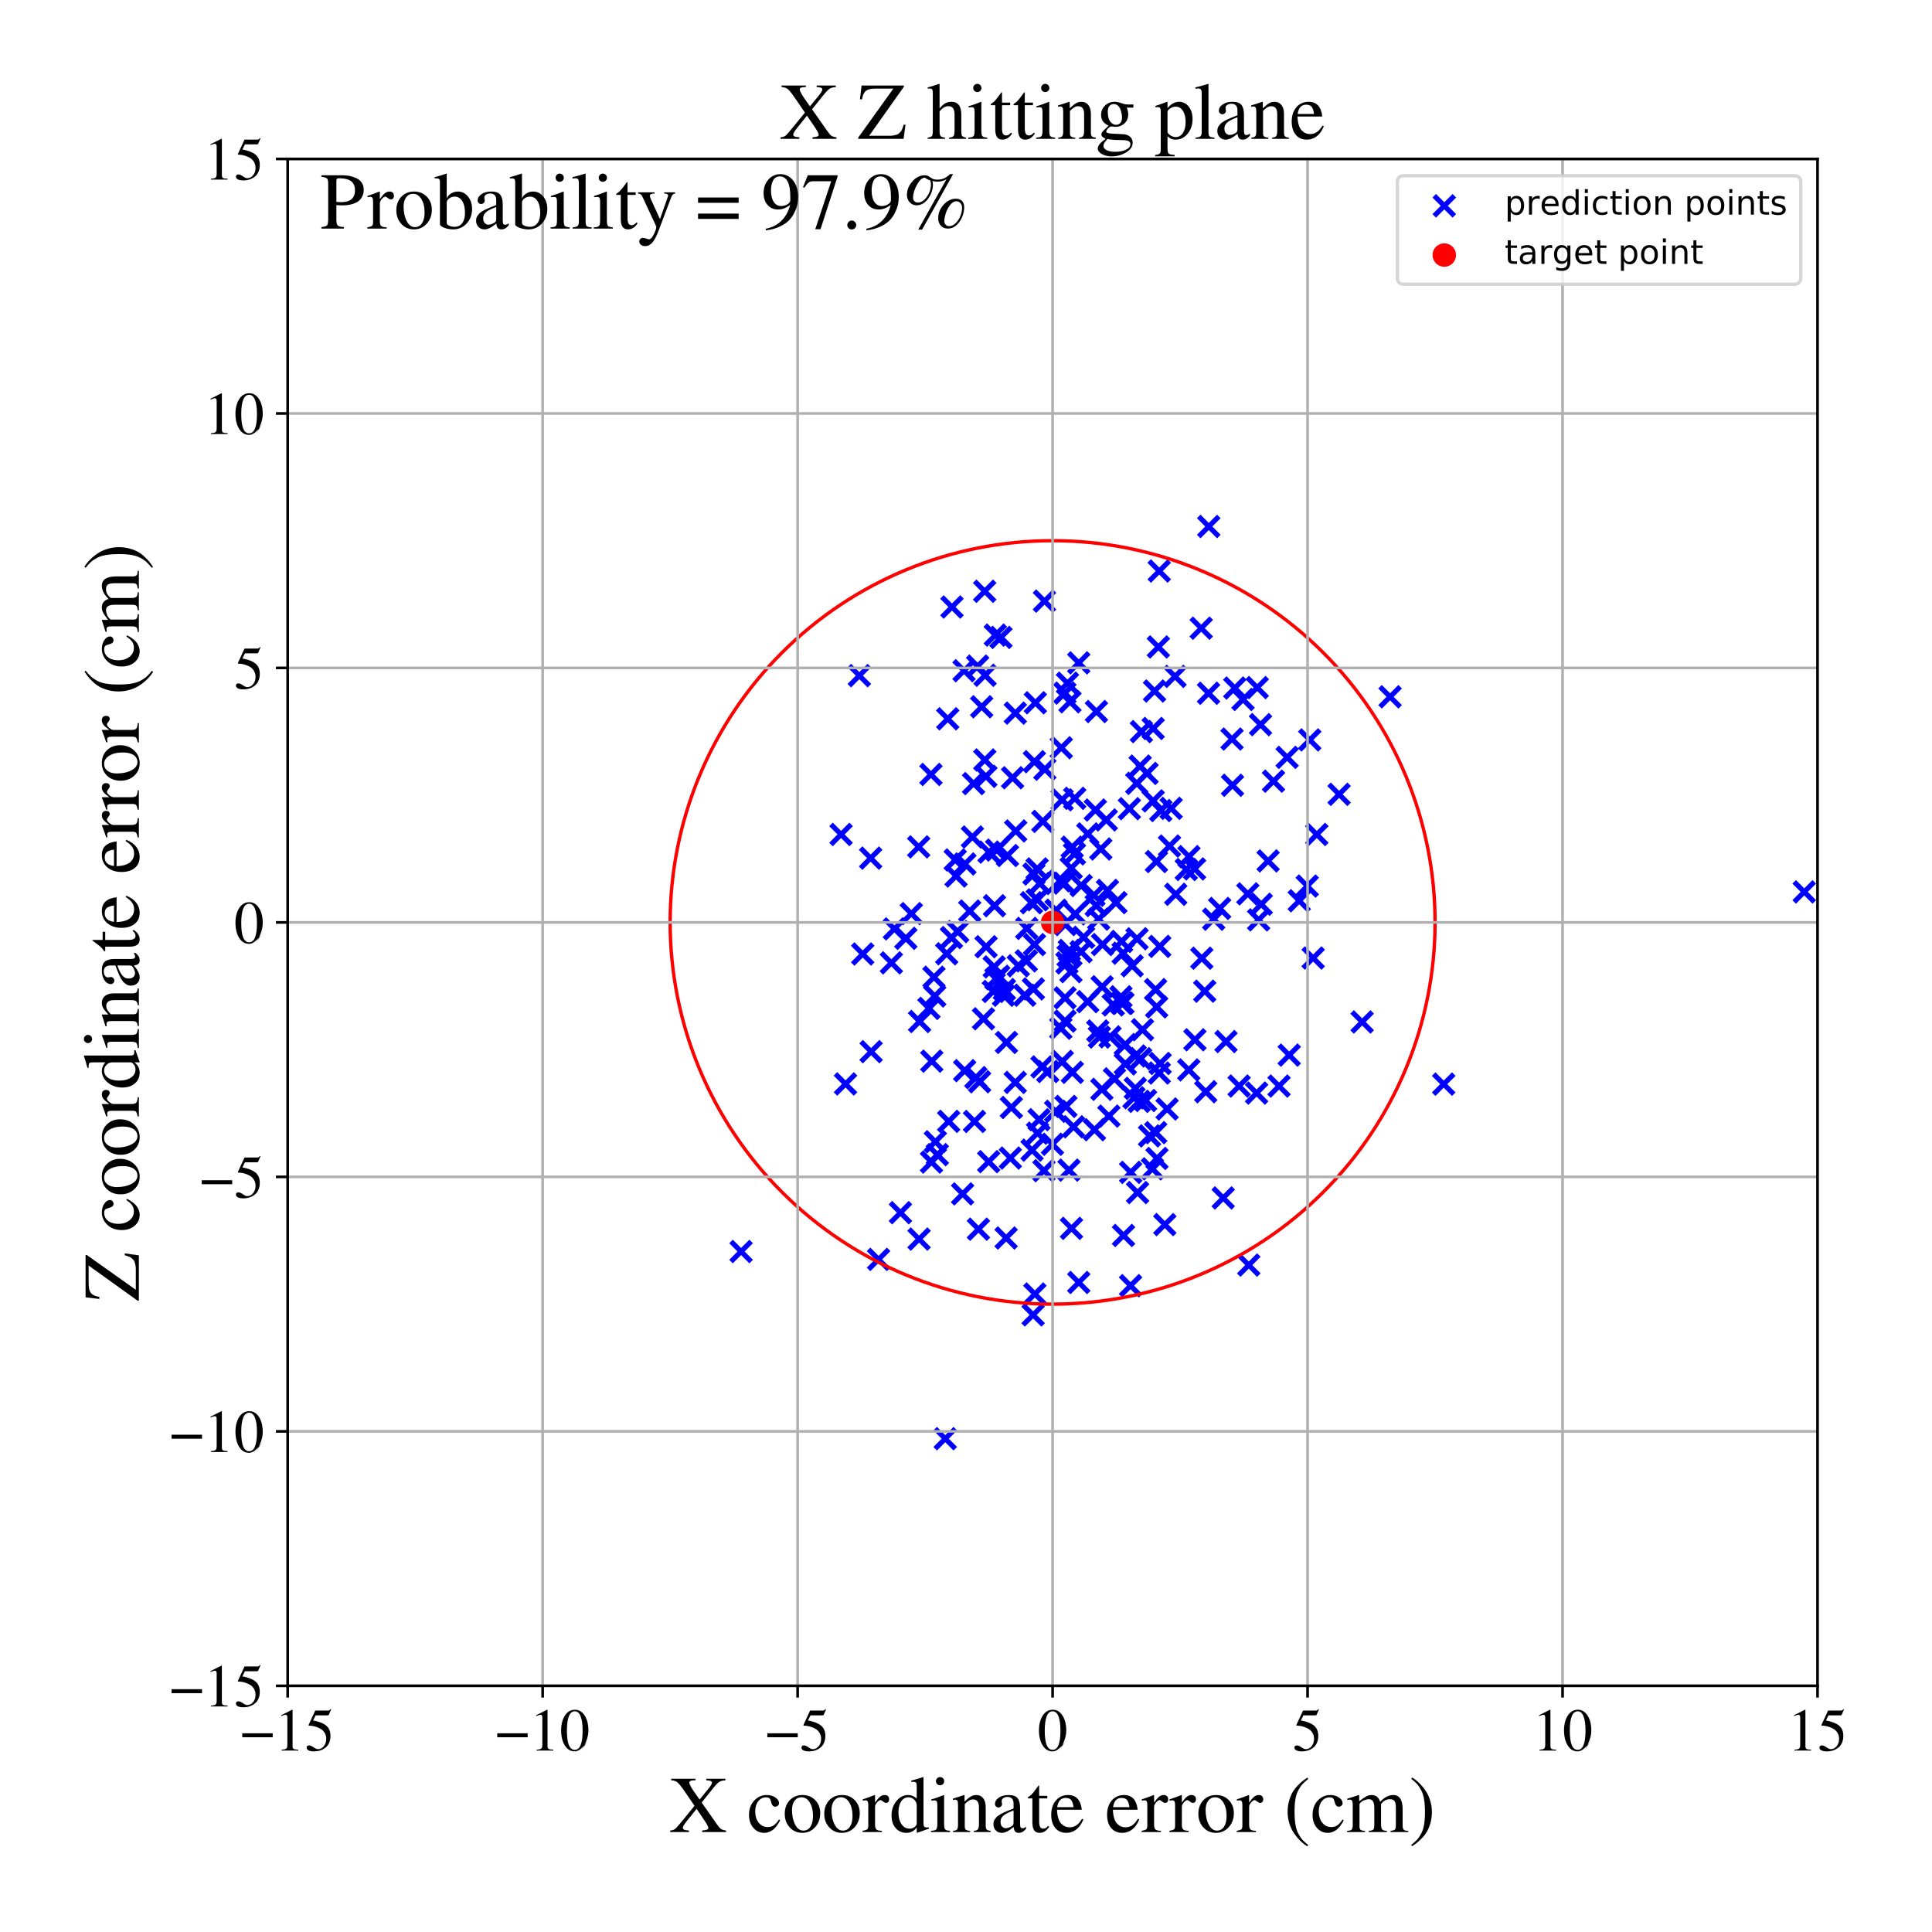 <?xml version="1.0" encoding="utf-8" standalone="no"?>
<!DOCTYPE svg PUBLIC "-//W3C//DTD SVG 1.1//EN"
  "http://www.w3.org/Graphics/SVG/1.1/DTD/svg11.dtd">
<!-- Created with matplotlib (https://matplotlib.org/) -->
<svg height="576pt" version="1.1" viewBox="0 0 576 576" width="576pt" xmlns="http://www.w3.org/2000/svg" xmlns:xlink="http://www.w3.org/1999/xlink">
 <defs>
  <style type="text/css">
*{stroke-linecap:butt;stroke-linejoin:round;}
  </style>
 </defs>
 <g id="figure_1">
  <g id="patch_1">
   <path d="M 0 576 
L 576 576 
L 576 0 
L 0 0 
z
" style="fill:#ffffff;"/>
  </g>
  <g id="axes_1">
   <g id="patch_2">
    <path d="M 85.766 502.609 
L 541.875 502.609 
L 541.875 47.391 
L 85.766 47.391 
z
" style="fill:#ffffff;"/>
   </g>
   <g id="PathCollection_1">
    <defs>
     <path d="M -3 3 
L 3 -3 
M -3 -3 
L 3 3 
" id="m34227c2a7e" style="stroke:#0000ff;stroke-width:1.5;"/>
    </defs>
    <g clip-path="url(#p21870a28aa)">
     <use style="fill:#0000ff;stroke:#0000ff;stroke-width:1.5;" x="282.247" xlink:href="#m34227c2a7e" y="284.356"/>
     <use style="fill:#0000ff;stroke:#0000ff;stroke-width:1.5;" x="308.534" xlink:href="#m34227c2a7e" y="385.79"/>
     <use style="fill:#0000ff;stroke:#0000ff;stroke-width:1.5;" x="347.277" xlink:href="#m34227c2a7e" y="365.097"/>
     <use style="fill:#0000ff;stroke:#0000ff;stroke-width:1.5;" x="317.642" xlink:href="#m34227c2a7e" y="275.645"/>
     <use style="fill:#0000ff;stroke:#0000ff;stroke-width:1.5;" x="277.796" xlink:href="#m34227c2a7e" y="316.368"/>
     <use style="fill:#0000ff;stroke:#0000ff;stroke-width:1.5;" x="317.514" xlink:href="#m34227c2a7e" y="304.429"/>
     <use style="fill:#0000ff;stroke:#0000ff;stroke-width:1.5;" x="360.381" xlink:href="#m34227c2a7e" y="156.968"/>
     <use style="fill:#0000ff;stroke:#0000ff;stroke-width:1.5;" x="279.449" xlink:href="#m34227c2a7e" y="344.241"/>
     <use style="fill:#0000ff;stroke:#0000ff;stroke-width:1.5;" x="266.646" xlink:href="#m34227c2a7e" y="276.94"/>
     <use style="fill:#0000ff;stroke:#0000ff;stroke-width:1.5;" x="278.68" xlink:href="#m34227c2a7e" y="296.942"/>
     <use style="fill:#0000ff;stroke:#0000ff;stroke-width:1.5;" x="317.481" xlink:href="#m34227c2a7e" y="206.644"/>
     <use style="fill:#0000ff;stroke:#0000ff;stroke-width:1.5;" x="322.297" xlink:href="#m34227c2a7e" y="283.728"/>
     <use style="fill:#0000ff;stroke:#0000ff;stroke-width:1.5;" x="338.066" xlink:href="#m34227c2a7e" y="327.287"/>
     <use style="fill:#0000ff;stroke:#0000ff;stroke-width:1.5;" x="278.865" xlink:href="#m34227c2a7e" y="340.4"/>
     <use style="fill:#0000ff;stroke:#0000ff;stroke-width:1.5;" x="270.065" xlink:href="#m34227c2a7e" y="279.749"/>
     <use style="fill:#0000ff;stroke:#0000ff;stroke-width:1.5;" x="370.586" xlink:href="#m34227c2a7e" y="208.536"/>
     <use style="fill:#0000ff;stroke:#0000ff;stroke-width:1.5;" x="345.871" xlink:href="#m34227c2a7e" y="317.061"/>
     <use style="fill:#0000ff;stroke:#0000ff;stroke-width:1.5;" x="326.886" xlink:href="#m34227c2a7e" y="212.133"/>
     <use style="fill:#0000ff;stroke:#0000ff;stroke-width:1.5;" x="298.416" xlink:href="#m34227c2a7e" y="190.039"/>
     <use style="fill:#0000ff;stroke:#0000ff;stroke-width:1.5;" x="259.709" xlink:href="#m34227c2a7e" y="313.538"/>
     <use style="fill:#0000ff;stroke:#0000ff;stroke-width:1.5;" x="332.694" xlink:href="#m34227c2a7e" y="269.108"/>
     <use style="fill:#0000ff;stroke:#0000ff;stroke-width:1.5;" x="375.807" xlink:href="#m34227c2a7e" y="216.045"/>
     <use style="fill:#0000ff;stroke:#0000ff;stroke-width:1.5;" x="292.055" xlink:href="#m34227c2a7e" y="322.52"/>
     <use style="fill:#0000ff;stroke:#0000ff;stroke-width:1.5;" x="293.678" xlink:href="#m34227c2a7e" y="201.326"/>
     <use style="fill:#0000ff;stroke:#0000ff;stroke-width:1.5;" x="392.585" xlink:href="#m34227c2a7e" y="248.784"/>
     <use style="fill:#0000ff;stroke:#0000ff;stroke-width:1.5;" x="344.522" xlink:href="#m34227c2a7e" y="295.035"/>
     <use style="fill:#0000ff;stroke:#0000ff;stroke-width:1.5;" x="316.272" xlink:href="#m34227c2a7e" y="306.566"/>
     <use style="fill:#0000ff;stroke:#0000ff;stroke-width:1.5;" x="358.126" xlink:href="#m34227c2a7e" y="187.288"/>
     <use style="fill:#0000ff;stroke:#0000ff;stroke-width:1.5;" x="302.707" xlink:href="#m34227c2a7e" y="212.606"/>
     <use style="fill:#0000ff;stroke:#0000ff;stroke-width:1.5;" x="334.197" xlink:href="#m34227c2a7e" y="297.182"/>
     <use style="fill:#0000ff;stroke:#0000ff;stroke-width:1.5;" x="306.117" xlink:href="#m34227c2a7e" y="276.787"/>
     <use style="fill:#0000ff;stroke:#0000ff;stroke-width:1.5;" x="365.516" xlink:href="#m34227c2a7e" y="310.527"/>
     <use style="fill:#0000ff;stroke:#0000ff;stroke-width:1.5;" x="339.919" xlink:href="#m34227c2a7e" y="228.4"/>
     <use style="fill:#0000ff;stroke:#0000ff;stroke-width:1.5;" x="338.984" xlink:href="#m34227c2a7e" y="279.886"/>
     <use style="fill:#0000ff;stroke:#0000ff;stroke-width:1.5;" x="285.039" xlink:href="#m34227c2a7e" y="261.184"/>
     <use style="fill:#0000ff;stroke:#0000ff;stroke-width:1.5;" x="320.526" xlink:href="#m34227c2a7e" y="272.481"/>
     <use style="fill:#0000ff;stroke:#0000ff;stroke-width:1.5;" x="274.011" xlink:href="#m34227c2a7e" y="369.416"/>
     <use style="fill:#0000ff;stroke:#0000ff;stroke-width:1.5;" x="297.768" xlink:href="#m34227c2a7e" y="291.064"/>
     <use style="fill:#0000ff;stroke:#0000ff;stroke-width:1.5;" x="300.356" xlink:href="#m34227c2a7e" y="255.07"/>
     <use style="fill:#0000ff;stroke:#0000ff;stroke-width:1.5;" x="274.166" xlink:href="#m34227c2a7e" y="304.546"/>
     <use style="fill:#0000ff;stroke:#0000ff;stroke-width:1.5;" x="353.675" xlink:href="#m34227c2a7e" y="259.231"/>
     <use style="fill:#0000ff;stroke:#0000ff;stroke-width:1.5;" x="338.913" xlink:href="#m34227c2a7e" y="233.549"/>
     <use style="fill:#0000ff;stroke:#0000ff;stroke-width:1.5;" x="320.414" xlink:href="#m34227c2a7e" y="238.009"/>
     <use style="fill:#0000ff;stroke:#0000ff;stroke-width:1.5;" x="297.139" xlink:href="#m34227c2a7e" y="253.44"/>
     <use style="fill:#0000ff;stroke:#0000ff;stroke-width:1.5;" x="345.613" xlink:href="#m34227c2a7e" y="170.246"/>
     <use style="fill:#0000ff;stroke:#0000ff;stroke-width:1.5;" x="261.94" xlink:href="#m34227c2a7e" y="375.469"/>
     <use style="fill:#0000ff;stroke:#0000ff;stroke-width:1.5;" x="336.708" xlink:href="#m34227c2a7e" y="241.096"/>
     <use style="fill:#0000ff;stroke:#0000ff;stroke-width:1.5;" x="319.362" xlink:href="#m34227c2a7e" y="258.814"/>
     <use style="fill:#0000ff;stroke:#0000ff;stroke-width:1.5;" x="339.609" xlink:href="#m34227c2a7e" y="328.356"/>
     <use style="fill:#0000ff;stroke:#0000ff;stroke-width:1.5;" x="311.391" xlink:href="#m34227c2a7e" y="179.216"/>
     <use style="fill:#0000ff;stroke:#0000ff;stroke-width:1.5;" x="334.851" xlink:href="#m34227c2a7e" y="284.177"/>
     <use style="fill:#0000ff;stroke:#0000ff;stroke-width:1.5;" x="290.542" xlink:href="#m34227c2a7e" y="334.347"/>
     <use style="fill:#0000ff;stroke:#0000ff;stroke-width:1.5;" x="316.411" xlink:href="#m34227c2a7e" y="222.938"/>
     <use style="fill:#0000ff;stroke:#0000ff;stroke-width:1.5;" x="313.777" xlink:href="#m34227c2a7e" y="341.153"/>
     <use style="fill:#0000ff;stroke:#0000ff;stroke-width:1.5;" x="319.003" xlink:href="#m34227c2a7e" y="209.228"/>
     <use style="fill:#0000ff;stroke:#0000ff;stroke-width:1.5;" x="358.3" xlink:href="#m34227c2a7e" y="285.676"/>
     <use style="fill:#0000ff;stroke:#0000ff;stroke-width:1.5;" x="348.669" xlink:href="#m34227c2a7e" y="252.231"/>
     <use style="fill:#0000ff;stroke:#0000ff;stroke-width:1.5;" x="350.531" xlink:href="#m34227c2a7e" y="266.621"/>
     <use style="fill:#0000ff;stroke:#0000ff;stroke-width:1.5;" x="337.537" xlink:href="#m34227c2a7e" y="287.95"/>
     <use style="fill:#0000ff;stroke:#0000ff;stroke-width:1.5;" x="356.243" xlink:href="#m34227c2a7e" y="309.995"/>
     <use style="fill:#0000ff;stroke:#0000ff;stroke-width:1.5;" x="345.756" xlink:href="#m34227c2a7e" y="282.159"/>
     <use style="fill:#0000ff;stroke:#0000ff;stroke-width:1.5;" x="299.19" xlink:href="#m34227c2a7e" y="296.726"/>
     <use style="fill:#0000ff;stroke:#0000ff;stroke-width:1.5;" x="301.214" xlink:href="#m34227c2a7e" y="345.26"/>
     <use style="fill:#0000ff;stroke:#0000ff;stroke-width:1.5;" x="344.933" xlink:href="#m34227c2a7e" y="345.374"/>
     <use style="fill:#0000ff;stroke:#0000ff;stroke-width:1.5;" x="349.16" xlink:href="#m34227c2a7e" y="240.997"/>
     <use style="fill:#0000ff;stroke:#0000ff;stroke-width:1.5;" x="318.699" xlink:href="#m34227c2a7e" y="348.849"/>
     <use style="fill:#0000ff;stroke:#0000ff;stroke-width:1.5;" x="379.679" xlink:href="#m34227c2a7e" y="232.899"/>
     <use style="fill:#0000ff;stroke:#0000ff;stroke-width:1.5;" x="281.811" xlink:href="#m34227c2a7e" y="428.927"/>
     <use style="fill:#0000ff;stroke:#0000ff;stroke-width:1.5;" x="287.417" xlink:href="#m34227c2a7e" y="199.965"/>
     <use style="fill:#0000ff;stroke:#0000ff;stroke-width:1.5;" x="343.803" xlink:href="#m34227c2a7e" y="217.186"/>
     <use style="fill:#0000ff;stroke:#0000ff;stroke-width:1.5;" x="354.41" xlink:href="#m34227c2a7e" y="318.978"/>
     <use style="fill:#0000ff;stroke:#0000ff;stroke-width:1.5;" x="376.026" xlink:href="#m34227c2a7e" y="269.59"/>
     <use style="fill:#0000ff;stroke:#0000ff;stroke-width:1.5;" x="309.993" xlink:href="#m34227c2a7e" y="263.405"/>
     <use style="fill:#0000ff;stroke:#0000ff;stroke-width:1.5;" x="314.852" xlink:href="#m34227c2a7e" y="271.367"/>
     <use style="fill:#0000ff;stroke:#0000ff;stroke-width:1.5;" x="271.699" xlink:href="#m34227c2a7e" y="272.383"/>
     <use style="fill:#0000ff;stroke:#0000ff;stroke-width:1.5;" x="290.936" xlink:href="#m34227c2a7e" y="321.279"/>
     <use style="fill:#0000ff;stroke:#0000ff;stroke-width:1.5;" x="363.616" xlink:href="#m34227c2a7e" y="270.84"/>
     <use style="fill:#0000ff;stroke:#0000ff;stroke-width:1.5;" x="347.955" xlink:href="#m34227c2a7e" y="330.628"/>
     <use style="fill:#0000ff;stroke:#0000ff;stroke-width:1.5;" x="337.089" xlink:href="#m34227c2a7e" y="349.528"/>
     <use style="fill:#0000ff;stroke:#0000ff;stroke-width:1.5;" x="326.296" xlink:href="#m34227c2a7e" y="336.811"/>
     <use style="fill:#0000ff;stroke:#0000ff;stroke-width:1.5;" x="384.359" xlink:href="#m34227c2a7e" y="314.567"/>
     <use style="fill:#0000ff;stroke:#0000ff;stroke-width:1.5;" x="345.349" xlink:href="#m34227c2a7e" y="192.882"/>
     <use style="fill:#0000ff;stroke:#0000ff;stroke-width:1.5;" x="329.824" xlink:href="#m34227c2a7e" y="244.454"/>
     <use style="fill:#0000ff;stroke:#0000ff;stroke-width:1.5;" x="340.291" xlink:href="#m34227c2a7e" y="218.113"/>
     <use style="fill:#0000ff;stroke:#0000ff;stroke-width:1.5;" x="320.06" xlink:href="#m34227c2a7e" y="335.941"/>
     <use style="fill:#0000ff;stroke:#0000ff;stroke-width:1.5;" x="354.475" xlink:href="#m34227c2a7e" y="255.387"/>
     <use style="fill:#0000ff;stroke:#0000ff;stroke-width:1.5;" x="316.649" xlink:href="#m34227c2a7e" y="238.456"/>
     <use style="fill:#0000ff;stroke:#0000ff;stroke-width:1.5;" x="374.641" xlink:href="#m34227c2a7e" y="325.881"/>
     <use style="fill:#0000ff;stroke:#0000ff;stroke-width:1.5;" x="308.677" xlink:href="#m34227c2a7e" y="209.523"/>
     <use style="fill:#0000ff;stroke:#0000ff;stroke-width:1.5;" x="293.978" xlink:href="#m34227c2a7e" y="282.255"/>
     <use style="fill:#0000ff;stroke:#0000ff;stroke-width:1.5;" x="318.81" xlink:href="#m34227c2a7e" y="283.368"/>
     <use style="fill:#0000ff;stroke:#0000ff;stroke-width:1.5;" x="289.911" xlink:href="#m34227c2a7e" y="249.536"/>
     <use style="fill:#0000ff;stroke:#0000ff;stroke-width:1.5;" x="310.645" xlink:href="#m34227c2a7e" y="318.089"/>
     <use style="fill:#0000ff;stroke:#0000ff;stroke-width:1.5;" x="293.577" xlink:href="#m34227c2a7e" y="176.282"/>
     <use style="fill:#0000ff;stroke:#0000ff;stroke-width:1.5;" x="318.091" xlink:href="#m34227c2a7e" y="287.087"/>
     <use style="fill:#0000ff;stroke:#0000ff;stroke-width:1.5;" x="300.058" xlink:href="#m34227c2a7e" y="310.789"/>
     <use style="fill:#0000ff;stroke:#0000ff;stroke-width:1.5;" x="294.864" xlink:href="#m34227c2a7e" y="254.035"/>
     <use style="fill:#0000ff;stroke:#0000ff;stroke-width:1.5;" x="340.068" xlink:href="#m34227c2a7e" y="315.639"/>
     <use style="fill:#0000ff;stroke:#0000ff;stroke-width:1.5;" x="344.218" xlink:href="#m34227c2a7e" y="206.02"/>
     <use style="fill:#0000ff;stroke:#0000ff;stroke-width:1.5;" x="340.618" xlink:href="#m34227c2a7e" y="306.998"/>
     <use style="fill:#0000ff;stroke:#0000ff;stroke-width:1.5;" x="341.975" xlink:href="#m34227c2a7e" y="230.584"/>
     <use style="fill:#0000ff;stroke:#0000ff;stroke-width:1.5;" x="303.593" xlink:href="#m34227c2a7e" y="287.931"/>
     <use style="fill:#0000ff;stroke:#0000ff;stroke-width:1.5;" x="307.685" xlink:href="#m34227c2a7e" y="342.901"/>
     <use style="fill:#0000ff;stroke:#0000ff;stroke-width:1.5;" x="265.751" xlink:href="#m34227c2a7e" y="287.062"/>
     <use style="fill:#0000ff;stroke:#0000ff;stroke-width:1.5;" x="273.896" xlink:href="#m34227c2a7e" y="252.487"/>
     <use style="fill:#0000ff;stroke:#0000ff;stroke-width:1.5;" x="327.28" xlink:href="#m34227c2a7e" y="307.375"/>
     <use style="fill:#0000ff;stroke:#0000ff;stroke-width:1.5;" x="372.025" xlink:href="#m34227c2a7e" y="266.49"/>
     <use style="fill:#0000ff;stroke:#0000ff;stroke-width:1.5;" x="369.429" xlink:href="#m34227c2a7e" y="323.791"/>
     <use style="fill:#0000ff;stroke:#0000ff;stroke-width:1.5;" x="328.509" xlink:href="#m34227c2a7e" y="324.767"/>
     <use style="fill:#0000ff;stroke:#0000ff;stroke-width:1.5;" x="259.572" xlink:href="#m34227c2a7e" y="255.837"/>
     <use style="fill:#0000ff;stroke:#0000ff;stroke-width:1.5;" x="286.982" xlink:href="#m34227c2a7e" y="355.942"/>
     <use style="fill:#0000ff;stroke:#0000ff;stroke-width:1.5;" x="220.945" xlink:href="#m34227c2a7e" y="373.121"/>
     <use style="fill:#0000ff;stroke:#0000ff;stroke-width:1.5;" x="256.201" xlink:href="#m34227c2a7e" y="201.435"/>
     <use style="fill:#0000ff;stroke:#0000ff;stroke-width:1.5;" x="387.347" xlink:href="#m34227c2a7e" y="268.549"/>
     <use style="fill:#0000ff;stroke:#0000ff;stroke-width:1.5;" x="308.246" xlink:href="#m34227c2a7e" y="260.581"/>
     <use style="fill:#0000ff;stroke:#0000ff;stroke-width:1.5;" x="326.814" xlink:href="#m34227c2a7e" y="269.97"/>
     <use style="fill:#0000ff;stroke:#0000ff;stroke-width:1.5;" x="361.845" xlink:href="#m34227c2a7e" y="274.048"/>
     <use style="fill:#0000ff;stroke:#0000ff;stroke-width:1.5;" x="368.136" xlink:href="#m34227c2a7e" y="205.129"/>
     <use style="fill:#0000ff;stroke:#0000ff;stroke-width:1.5;" x="278.445" xlink:href="#m34227c2a7e" y="291.345"/>
     <use style="fill:#0000ff;stroke:#0000ff;stroke-width:1.5;" x="342.719" xlink:href="#m34227c2a7e" y="338.656"/>
     <use style="fill:#0000ff;stroke:#0000ff;stroke-width:1.5;" x="293.599" xlink:href="#m34227c2a7e" y="226.573"/>
     <use style="fill:#0000ff;stroke:#0000ff;stroke-width:1.5;" x="296.919" xlink:href="#m34227c2a7e" y="291.819"/>
     <use style="fill:#0000ff;stroke:#0000ff;stroke-width:1.5;" x="343.578" xlink:href="#m34227c2a7e" y="348.473"/>
     <use style="fill:#0000ff;stroke:#0000ff;stroke-width:1.5;" x="292.675" xlink:href="#m34227c2a7e" y="210.715"/>
     <use style="fill:#0000ff;stroke:#0000ff;stroke-width:1.5;" x="335.494" xlink:href="#m34227c2a7e" y="317.188"/>
     <use style="fill:#0000ff;stroke:#0000ff;stroke-width:1.5;" x="308.085" xlink:href="#m34227c2a7e" y="294.829"/>
     <use style="fill:#0000ff;stroke:#0000ff;stroke-width:1.5;" x="296.495" xlink:href="#m34227c2a7e" y="270.028"/>
     <use style="fill:#0000ff;stroke:#0000ff;stroke-width:1.5;" x="323.056" xlink:href="#m34227c2a7e" y="279.437"/>
     <use style="fill:#0000ff;stroke:#0000ff;stroke-width:1.5;" x="287.601" xlink:href="#m34227c2a7e" y="319.201"/>
     <use style="fill:#0000ff;stroke:#0000ff;stroke-width:1.5;" x="312.373" xlink:href="#m34227c2a7e" y="319.46"/>
     <use style="fill:#0000ff;stroke:#0000ff;stroke-width:1.5;" x="344.557" xlink:href="#m34227c2a7e" y="337.683"/>
     <use style="fill:#0000ff;stroke:#0000ff;stroke-width:1.5;" x="337.058" xlink:href="#m34227c2a7e" y="383.306"/>
     <use style="fill:#0000ff;stroke:#0000ff;stroke-width:1.5;" x="308.014" xlink:href="#m34227c2a7e" y="392.018"/>
     <use style="fill:#0000ff;stroke:#0000ff;stroke-width:1.5;" x="302.684" xlink:href="#m34227c2a7e" y="322.707"/>
     <use style="fill:#0000ff;stroke:#0000ff;stroke-width:1.5;" x="250.753" xlink:href="#m34227c2a7e" y="248.78"/>
     <use style="fill:#0000ff;stroke:#0000ff;stroke-width:1.5;" x="356.143" xlink:href="#m34227c2a7e" y="259.056"/>
     <use style="fill:#0000ff;stroke:#0000ff;stroke-width:1.5;" x="367.458" xlink:href="#m34227c2a7e" y="234.12"/>
     <use style="fill:#0000ff;stroke:#0000ff;stroke-width:1.5;" x="364.685" xlink:href="#m34227c2a7e" y="357.148"/>
     <use style="fill:#0000ff;stroke:#0000ff;stroke-width:1.5;" x="296.403" xlink:href="#m34227c2a7e" y="288.269"/>
     <use style="fill:#0000ff;stroke:#0000ff;stroke-width:1.5;" x="328.592" xlink:href="#m34227c2a7e" y="294.186"/>
     <use style="fill:#0000ff;stroke:#0000ff;stroke-width:1.5;" x="375.248" xlink:href="#m34227c2a7e" y="274.244"/>
     <use style="fill:#0000ff;stroke:#0000ff;stroke-width:1.5;" x="283.663" xlink:href="#m34227c2a7e" y="279.524"/>
     <use style="fill:#0000ff;stroke:#0000ff;stroke-width:1.5;" x="299.447" xlink:href="#m34227c2a7e" y="295.017"/>
     <use style="fill:#0000ff;stroke:#0000ff;stroke-width:1.5;" x="277.55" xlink:href="#m34227c2a7e" y="230.895"/>
     <use style="fill:#0000ff;stroke:#0000ff;stroke-width:1.5;" x="296.147" xlink:href="#m34227c2a7e" y="295.588"/>
     <use style="fill:#0000ff;stroke:#0000ff;stroke-width:1.5;" x="319.701" xlink:href="#m34227c2a7e" y="319.702"/>
     <use style="fill:#0000ff;stroke:#0000ff;stroke-width:1.5;" x="291.47" xlink:href="#m34227c2a7e" y="198.595"/>
     <use style="fill:#0000ff;stroke:#0000ff;stroke-width:1.5;" x="309.784" xlink:href="#m34227c2a7e" y="333.811"/>
     <use style="fill:#0000ff;stroke:#0000ff;stroke-width:1.5;" x="309.246" xlink:href="#m34227c2a7e" y="268.271"/>
     <use style="fill:#0000ff;stroke:#0000ff;stroke-width:1.5;" x="293.926" xlink:href="#m34227c2a7e" y="231.47"/>
     <use style="fill:#0000ff;stroke:#0000ff;stroke-width:1.5;" x="334.961" xlink:href="#m34227c2a7e" y="368.338"/>
     <use style="fill:#0000ff;stroke:#0000ff;stroke-width:1.5;" x="328.194" xlink:href="#m34227c2a7e" y="253.114"/>
     <use style="fill:#0000ff;stroke:#0000ff;stroke-width:1.5;" x="344.847" xlink:href="#m34227c2a7e" y="300.19"/>
     <use style="fill:#0000ff;stroke:#0000ff;stroke-width:1.5;" x="319.448" xlink:href="#m34227c2a7e" y="366.218"/>
     <use style="fill:#0000ff;stroke:#0000ff;stroke-width:1.5;" x="318.434" xlink:href="#m34227c2a7e" y="285.029"/>
     <use style="fill:#0000ff;stroke:#0000ff;stroke-width:1.5;" x="317.504" xlink:href="#m34227c2a7e" y="297.497"/>
     <use style="fill:#0000ff;stroke:#0000ff;stroke-width:1.5;" x="328.705" xlink:href="#m34227c2a7e" y="281.603"/>
     <use style="fill:#0000ff;stroke:#0000ff;stroke-width:1.5;" x="327.768" xlink:href="#m34227c2a7e" y="309.184"/>
     <use style="fill:#0000ff;stroke:#0000ff;stroke-width:1.5;" x="307.521" xlink:href="#m34227c2a7e" y="269.14"/>
     <use style="fill:#0000ff;stroke:#0000ff;stroke-width:1.5;" x="331.905" xlink:href="#m34227c2a7e" y="299.616"/>
     <use style="fill:#0000ff;stroke:#0000ff;stroke-width:1.5;" x="359.171" xlink:href="#m34227c2a7e" y="295.507"/>
     <use style="fill:#0000ff;stroke:#0000ff;stroke-width:1.5;" x="316.025" xlink:href="#m34227c2a7e" y="262.591"/>
     <use style="fill:#0000ff;stroke:#0000ff;stroke-width:1.5;" x="293.219" xlink:href="#m34227c2a7e" y="303.742"/>
     <use style="fill:#0000ff;stroke:#0000ff;stroke-width:1.5;" x="359.474" xlink:href="#m34227c2a7e" y="325.484"/>
     <use style="fill:#0000ff;stroke:#0000ff;stroke-width:1.5;" x="301.518" xlink:href="#m34227c2a7e" y="330.178"/>
     <use style="fill:#0000ff;stroke:#0000ff;stroke-width:1.5;" x="294.762" xlink:href="#m34227c2a7e" y="346.332"/>
     <use style="fill:#0000ff;stroke:#0000ff;stroke-width:1.5;" x="339.156" xlink:href="#m34227c2a7e" y="355.548"/>
     <use style="fill:#0000ff;stroke:#0000ff;stroke-width:1.5;" x="277.71" xlink:href="#m34227c2a7e" y="346.461"/>
     <use style="fill:#0000ff;stroke:#0000ff;stroke-width:1.5;" x="321.622" xlink:href="#m34227c2a7e" y="382.354"/>
     <use style="fill:#0000ff;stroke:#0000ff;stroke-width:1.5;" x="320.342" xlink:href="#m34227c2a7e" y="254.575"/>
     <use style="fill:#0000ff;stroke:#0000ff;stroke-width:1.5;" x="290.258" xlink:href="#m34227c2a7e" y="233.614"/>
     <use style="fill:#0000ff;stroke:#0000ff;stroke-width:1.5;" x="367.309" xlink:href="#m34227c2a7e" y="220.337"/>
     <use style="fill:#0000ff;stroke:#0000ff;stroke-width:1.5;" x="338.451" xlink:href="#m34227c2a7e" y="314.824"/>
     <use style="fill:#0000ff;stroke:#0000ff;stroke-width:1.5;" x="372.303" xlink:href="#m34227c2a7e" y="377.162"/>
     <use style="fill:#0000ff;stroke:#0000ff;stroke-width:1.5;" x="374.829" xlink:href="#m34227c2a7e" y="204.99"/>
     <use style="fill:#0000ff;stroke:#0000ff;stroke-width:1.5;" x="330.946" xlink:href="#m34227c2a7e" y="309.123"/>
     <use style="fill:#0000ff;stroke:#0000ff;stroke-width:1.5;" x="305.971" xlink:href="#m34227c2a7e" y="286.472"/>
     <use style="fill:#0000ff;stroke:#0000ff;stroke-width:1.5;" x="319.658" xlink:href="#m34227c2a7e" y="252.571"/>
     <use style="fill:#0000ff;stroke:#0000ff;stroke-width:1.5;" x="291.704" xlink:href="#m34227c2a7e" y="366.462"/>
     <use style="fill:#0000ff;stroke:#0000ff;stroke-width:1.5;" x="289.114" xlink:href="#m34227c2a7e" y="271.607"/>
     <use style="fill:#0000ff;stroke:#0000ff;stroke-width:1.5;" x="391.504" xlink:href="#m34227c2a7e" y="285.623"/>
     <use style="fill:#0000ff;stroke:#0000ff;stroke-width:1.5;" x="335.48" xlink:href="#m34227c2a7e" y="311.426"/>
     <use style="fill:#0000ff;stroke:#0000ff;stroke-width:1.5;" x="311.236" xlink:href="#m34227c2a7e" y="349.014"/>
     <use style="fill:#0000ff;stroke:#0000ff;stroke-width:1.5;" x="316.71" xlink:href="#m34227c2a7e" y="316.453"/>
     <use style="fill:#0000ff;stroke:#0000ff;stroke-width:1.5;" x="383.741" xlink:href="#m34227c2a7e" y="225.802"/>
     <use style="fill:#0000ff;stroke:#0000ff;stroke-width:1.5;" x="299.967" xlink:href="#m34227c2a7e" y="369.09"/>
     <use style="fill:#0000ff;stroke:#0000ff;stroke-width:1.5;" x="334.792" xlink:href="#m34227c2a7e" y="299.095"/>
     <use style="fill:#0000ff;stroke:#0000ff;stroke-width:1.5;" x="326.146" xlink:href="#m34227c2a7e" y="266.916"/>
     <use style="fill:#0000ff;stroke:#0000ff;stroke-width:1.5;" x="305.497" xlink:href="#m34227c2a7e" y="296.719"/>
     <use style="fill:#0000ff;stroke:#0000ff;stroke-width:1.5;" x="330.18" xlink:href="#m34227c2a7e" y="265.458"/>
     <use style="fill:#0000ff;stroke:#0000ff;stroke-width:1.5;" x="406.107" xlink:href="#m34227c2a7e" y="304.68"/>
     <use style="fill:#0000ff;stroke:#0000ff;stroke-width:1.5;" x="345.616" xlink:href="#m34227c2a7e" y="319.905"/>
     <use style="fill:#0000ff;stroke:#0000ff;stroke-width:1.5;" x="537.904" xlink:href="#m34227c2a7e" y="265.908"/>
     <use style="fill:#0000ff;stroke:#0000ff;stroke-width:1.5;" x="334.424" xlink:href="#m34227c2a7e" y="299.084"/>
     <use style="fill:#0000ff;stroke:#0000ff;stroke-width:1.5;" x="326.558" xlink:href="#m34227c2a7e" y="241.498"/>
     <use style="fill:#0000ff;stroke:#0000ff;stroke-width:1.5;" x="252.08" xlink:href="#m34227c2a7e" y="323.159"/>
     <use style="fill:#0000ff;stroke:#0000ff;stroke-width:1.5;" x="319.287" xlink:href="#m34227c2a7e" y="289.681"/>
     <use style="fill:#0000ff;stroke:#0000ff;stroke-width:1.5;" x="302.809" xlink:href="#m34227c2a7e" y="247.74"/>
     <use style="fill:#0000ff;stroke:#0000ff;stroke-width:1.5;" x="284.783" xlink:href="#m34227c2a7e" y="256.376"/>
     <use style="fill:#0000ff;stroke:#0000ff;stroke-width:1.5;" x="285.525" xlink:href="#m34227c2a7e" y="277.747"/>
     <use style="fill:#0000ff;stroke:#0000ff;stroke-width:1.5;" x="344.776" xlink:href="#m34227c2a7e" y="256.856"/>
     <use style="fill:#0000ff;stroke:#0000ff;stroke-width:1.5;" x="308.41" xlink:href="#m34227c2a7e" y="281.622"/>
     <use style="fill:#0000ff;stroke:#0000ff;stroke-width:1.5;" x="268.457" xlink:href="#m34227c2a7e" y="361.545"/>
     <use style="fill:#0000ff;stroke:#0000ff;stroke-width:1.5;" x="350.319" xlink:href="#m34227c2a7e" y="201.661"/>
     <use style="fill:#0000ff;stroke:#0000ff;stroke-width:1.5;" x="343.799" xlink:href="#m34227c2a7e" y="238.768"/>
     <use style="fill:#0000ff;stroke:#0000ff;stroke-width:1.5;" x="378.068" xlink:href="#m34227c2a7e" y="256.672"/>
     <use style="fill:#0000ff;stroke:#0000ff;stroke-width:1.5;" x="318.248" xlink:href="#m34227c2a7e" y="203.679"/>
     <use style="fill:#0000ff;stroke:#0000ff;stroke-width:1.5;" x="341.536" xlink:href="#m34227c2a7e" y="328.109"/>
     <use style="fill:#0000ff;stroke:#0000ff;stroke-width:1.5;" x="322.33" xlink:href="#m34227c2a7e" y="264.009"/>
     <use style="fill:#0000ff;stroke:#0000ff;stroke-width:1.5;" x="414.438" xlink:href="#m34227c2a7e" y="207.741"/>
     <use style="fill:#0000ff;stroke:#0000ff;stroke-width:1.5;" x="287.671" xlink:href="#m34227c2a7e" y="257.576"/>
     <use style="fill:#0000ff;stroke:#0000ff;stroke-width:1.5;" x="330.601" xlink:href="#m34227c2a7e" y="332.743"/>
     <use style="fill:#0000ff;stroke:#0000ff;stroke-width:1.5;" x="310.915" xlink:href="#m34227c2a7e" y="244.883"/>
     <use style="fill:#0000ff;stroke:#0000ff;stroke-width:1.5;" x="301.887" xlink:href="#m34227c2a7e" y="231.88"/>
     <use style="fill:#0000ff;stroke:#0000ff;stroke-width:1.5;" x="389.735" xlink:href="#m34227c2a7e" y="264.166"/>
     <use style="fill:#0000ff;stroke:#0000ff;stroke-width:1.5;" x="311.512" xlink:href="#m34227c2a7e" y="229.341"/>
     <use style="fill:#0000ff;stroke:#0000ff;stroke-width:1.5;" x="346.079" xlink:href="#m34227c2a7e" y="241.655"/>
     <use style="fill:#0000ff;stroke:#0000ff;stroke-width:1.5;" x="324.319" xlink:href="#m34227c2a7e" y="248.616"/>
     <use style="fill:#0000ff;stroke:#0000ff;stroke-width:1.5;" x="296.741" xlink:href="#m34227c2a7e" y="189.351"/>
     <use style="fill:#0000ff;stroke:#0000ff;stroke-width:1.5;" x="308.387" xlink:href="#m34227c2a7e" y="227.082"/>
     <use style="fill:#0000ff;stroke:#0000ff;stroke-width:1.5;" x="282.556" xlink:href="#m34227c2a7e" y="214.299"/>
     <use style="fill:#0000ff;stroke:#0000ff;stroke-width:1.5;" x="276.951" xlink:href="#m34227c2a7e" y="300.631"/>
     <use style="fill:#0000ff;stroke:#0000ff;stroke-width:1.5;" x="283.817" xlink:href="#m34227c2a7e" y="180.976"/>
     <use style="fill:#0000ff;stroke:#0000ff;stroke-width:1.5;" x="309.327" xlink:href="#m34227c2a7e" y="337.835"/>
     <use style="fill:#0000ff;stroke:#0000ff;stroke-width:1.5;" x="317.78" xlink:href="#m34227c2a7e" y="329.862"/>
     <use style="fill:#0000ff;stroke:#0000ff;stroke-width:1.5;" x="338.481" xlink:href="#m34227c2a7e" y="324.479"/>
     <use style="fill:#0000ff;stroke:#0000ff;stroke-width:1.5;" x="324.278" xlink:href="#m34227c2a7e" y="298.624"/>
     <use style="fill:#0000ff;stroke:#0000ff;stroke-width:1.5;" x="257.205" xlink:href="#m34227c2a7e" y="284.422"/>
     <use style="fill:#0000ff;stroke:#0000ff;stroke-width:1.5;" x="360.308" xlink:href="#m34227c2a7e" y="206.68"/>
     <use style="fill:#0000ff;stroke:#0000ff;stroke-width:1.5;" x="314.721" xlink:href="#m34227c2a7e" y="331.338"/>
     <use style="fill:#0000ff;stroke:#0000ff;stroke-width:1.5;" x="282.834" xlink:href="#m34227c2a7e" y="334.322"/>
     <use style="fill:#0000ff;stroke:#0000ff;stroke-width:1.5;" x="334.382" xlink:href="#m34227c2a7e" y="280.67"/>
     <use style="fill:#0000ff;stroke:#0000ff;stroke-width:1.5;" x="381.326" xlink:href="#m34227c2a7e" y="323.795"/>
     <use style="fill:#0000ff;stroke:#0000ff;stroke-width:1.5;" x="430.421" xlink:href="#m34227c2a7e" y="323.221"/>
     <use style="fill:#0000ff;stroke:#0000ff;stroke-width:1.5;" x="332.27" xlink:href="#m34227c2a7e" y="321.636"/>
     <use style="fill:#0000ff;stroke:#0000ff;stroke-width:1.5;" x="390.485" xlink:href="#m34227c2a7e" y="220.598"/>
     <use style="fill:#0000ff;stroke:#0000ff;stroke-width:1.5;" x="327.542" xlink:href="#m34227c2a7e" y="274.023"/>
     <use style="fill:#0000ff;stroke:#0000ff;stroke-width:1.5;" x="317.276" xlink:href="#m34227c2a7e" y="263.293"/>
     <use style="fill:#0000ff;stroke:#0000ff;stroke-width:1.5;" x="309.209" xlink:href="#m34227c2a7e" y="259.054"/>
     <use style="fill:#0000ff;stroke:#0000ff;stroke-width:1.5;" x="399.232" xlink:href="#m34227c2a7e" y="236.817"/>
     <use style="fill:#0000ff;stroke:#0000ff;stroke-width:1.5;" x="321.617" xlink:href="#m34227c2a7e" y="197.625"/>
    </g>
   </g>
   <g id="PathCollection_2">
    <defs>
     <path d="M 0 3 
C 0.796 3 1.559 2.684 2.121 2.121 
C 2.684 1.559 3 0.796 3 0 
C 3 -0.796 2.684 -1.559 2.121 -2.121 
C 1.559 -2.684 0.796 -3 0 -3 
C -0.796 -3 -1.559 -2.684 -2.121 -2.121 
C -2.684 -1.559 -3 -0.796 -3 0 
C -3 0.796 -2.684 1.559 -2.121 2.121 
C -1.559 2.684 -0.796 3 0 3 
z
" id="mff07a13630" style="stroke:#ff0000;"/>
    </defs>
    <g clip-path="url(#p21870a28aa)">
     <use style="fill:#ff0000;stroke:#ff0000;" x="313.82" xlink:href="#mff07a13630" y="275"/>
    </g>
   </g>
   <g id="patch_3">
    <path clip-path="url(#p21870a28aa)" d="M 313.82 388.805 
C 344.061 388.805 373.067 376.814 394.45 355.472 
C 415.833 334.131 427.848 305.181 427.848 275 
C 427.848 244.819 415.833 215.869 394.45 194.528 
C 373.067 173.186 344.061 161.195 313.82 161.195 
C 283.58 161.195 254.574 173.186 233.191 194.528 
C 211.808 215.869 199.793 244.819 199.793 275 
C 199.793 305.181 211.808 334.131 233.191 355.472 
C 254.574 376.814 283.58 388.805 313.82 388.805 
z
" style="fill:none;stroke:#ff0000;stroke-linejoin:miter;"/>
   </g>
   <g id="matplotlib.axis_1">
    <g id="xtick_1">
     <g id="line2d_1">
      <path clip-path="url(#p21870a28aa)" d="M 85.766 502.609 
L 85.766 47.391 
" style="fill:none;stroke:#b0b0b0;stroke-linecap:square;stroke-width:0.8;"/>
     </g>
     <g id="line2d_2">
      <defs>
       <path d="M 0 0 
L 0 3.5 
" id="m5bc38f243d" style="stroke:#000000;stroke-width:0.8;"/>
      </defs>
      <g>
       <use style="stroke:#000000;stroke-width:0.8;" x="85.766" xlink:href="#m5bc38f243d" y="502.609"/>
      </g>
     </g>
     <g id="text_1">
      <!-- −15 -->
      <defs>
       <path d="M 3 22 
L 3 28.594 
L 53.406 28.594 
L 53.406 22 
z
" id="FreeSerif-8722"/>
       <path d="M 18.297 59.297 
Q 16.5 59.297 11.094 57.094 
L 11.094 58.5 
L 29.094 67.594 
L 29.906 67.406 
L 29.906 7.406 
Q 29.906 3.797 31.703 2.688 
Q 33.5 1.594 39.406 1.5 
L 39.406 0 
L 11.797 0 
L 11.797 1.5 
Q 17.406 1.703 19.344 3.141 
Q 21.297 4.594 21.297 9.297 
L 21.297 54.594 
Q 21.297 59.297 18.297 59.297 
z
" id="FreeSerif-49"/>
       <path d="M 35.703 19.406 
Q 35.703 24.703 33.344 28.797 
Q 31 32.906 27.641 35.156 
Q 24.297 37.406 20.141 38.844 
Q 16 40.297 12.953 40.75 
Q 9.906 41.203 7.594 41.203 
Q 6.406 41.203 6.406 42 
Q 6.406 42.297 6.5 42.5 
L 17.406 66.203 
L 38.297 66.203 
Q 39.906 66.203 40.844 66.703 
Q 41.797 67.203 42.906 68.797 
L 43.797 68.094 
L 40 59.203 
Q 39.594 58.297 37.703 58.297 
L 18.094 58.297 
L 13.906 49.797 
Q 28.5 47.203 35.594 41.344 
Q 42.703 35.5 42.703 24.203 
Q 42.703 18.297 40.844 13.688 
Q 39 9.094 36.141 6.297 
Q 33.297 3.5 29.547 1.703 
Q 25.797 -0.094 22.344 -0.75 
Q 18.906 -1.406 15.406 -1.406 
Q 9.797 -1.406 6.5 0.25 
Q 3.203 1.906 3.203 4.797 
Q 3.203 8.5 7.5 8.5 
Q 10.297 8.5 14.75 5.391 
Q 19.203 2.297 21.797 2.297 
Q 27.703 2.297 31.703 7.25 
Q 35.703 12.203 35.703 19.406 
z
" id="FreeSerif-53"/>
      </defs>
      <g transform="translate(71.689 521.903)scale(0.18 -0.18)">
       <use xlink:href="#FreeSerif-8722"/>
       <use x="56.4" xlink:href="#FreeSerif-49"/>
       <use x="106.4" xlink:href="#FreeSerif-53"/>
      </g>
     </g>
    </g>
    <g id="xtick_2">
     <g id="line2d_3">
      <path clip-path="url(#p21870a28aa)" d="M 161.784 502.609 
L 161.784 47.391 
" style="fill:none;stroke:#b0b0b0;stroke-linecap:square;stroke-width:0.8;"/>
     </g>
     <g id="line2d_4">
      <g>
       <use style="stroke:#000000;stroke-width:0.8;" x="161.784" xlink:href="#m5bc38f243d" y="502.609"/>
      </g>
     </g>
     <g id="text_2">
      <!-- −10 -->
      <defs>
       <path d="M 47.594 17.797 
Q 35.203 -1.406 25 -1.406 
Q 14.797 -1.406 8.594 8.391 
Q 2.406 18.203 2.406 33.594 
Q 2.406 48.094 8.594 57.844 
Q 14.797 67.594 25.406 67.594 
Q 35.203 67.594 41.391 58 
Q 47.594 48.406 47.594 33 
Q 47.594 17.797 35.203 -1.406 
z
M 25.094 65 
Q 12 65 12 32.703 
Q 12 1.203 25 1.203 
Q 38 1.203 38 32.797 
Q 38 48.5 34.703 56.75 
Q 31.406 65 25.094 65 
z
" id="FreeSerif-48"/>
      </defs>
      <g transform="translate(147.707 521.903)scale(0.18 -0.18)">
       <use xlink:href="#FreeSerif-8722"/>
       <use x="56.4" xlink:href="#FreeSerif-49"/>
       <use x="106.4" xlink:href="#FreeSerif-48"/>
      </g>
     </g>
    </g>
    <g id="xtick_3">
     <g id="line2d_5">
      <path clip-path="url(#p21870a28aa)" d="M 237.802 502.609 
L 237.802 47.391 
" style="fill:none;stroke:#b0b0b0;stroke-linecap:square;stroke-width:0.8;"/>
     </g>
     <g id="line2d_6">
      <g>
       <use style="stroke:#000000;stroke-width:0.8;" x="237.802" xlink:href="#m5bc38f243d" y="502.609"/>
      </g>
     </g>
     <g id="text_3">
      <!-- −5 -->
      <g transform="translate(228.226 521.903)scale(0.18 -0.18)">
       <use xlink:href="#FreeSerif-8722"/>
       <use x="56.4" xlink:href="#FreeSerif-53"/>
      </g>
     </g>
    </g>
    <g id="xtick_4">
     <g id="line2d_7">
      <path clip-path="url(#p21870a28aa)" d="M 313.82 502.609 
L 313.82 47.391 
" style="fill:none;stroke:#b0b0b0;stroke-linecap:square;stroke-width:0.8;"/>
     </g>
     <g id="line2d_8">
      <g>
       <use style="stroke:#000000;stroke-width:0.8;" x="313.82" xlink:href="#m5bc38f243d" y="502.609"/>
      </g>
     </g>
     <g id="text_4">
      <!-- 0 -->
      <g transform="translate(309.32 521.903)scale(0.18 -0.18)">
       <use xlink:href="#FreeSerif-48"/>
      </g>
     </g>
    </g>
    <g id="xtick_5">
     <g id="line2d_9">
      <path clip-path="url(#p21870a28aa)" d="M 389.839 502.609 
L 389.839 47.391 
" style="fill:none;stroke:#b0b0b0;stroke-linecap:square;stroke-width:0.8;"/>
     </g>
     <g id="line2d_10">
      <g>
       <use style="stroke:#000000;stroke-width:0.8;" x="389.839" xlink:href="#m5bc38f243d" y="502.609"/>
      </g>
     </g>
     <g id="text_5">
      <!-- 5 -->
      <g transform="translate(385.339 521.903)scale(0.18 -0.18)">
       <use xlink:href="#FreeSerif-53"/>
      </g>
     </g>
    </g>
    <g id="xtick_6">
     <g id="line2d_11">
      <path clip-path="url(#p21870a28aa)" d="M 465.857 502.609 
L 465.857 47.391 
" style="fill:none;stroke:#b0b0b0;stroke-linecap:square;stroke-width:0.8;"/>
     </g>
     <g id="line2d_12">
      <g>
       <use style="stroke:#000000;stroke-width:0.8;" x="465.857" xlink:href="#m5bc38f243d" y="502.609"/>
      </g>
     </g>
     <g id="text_6">
      <!-- 10 -->
      <g transform="translate(456.857 521.903)scale(0.18 -0.18)">
       <use xlink:href="#FreeSerif-49"/>
       <use x="50" xlink:href="#FreeSerif-48"/>
      </g>
     </g>
    </g>
    <g id="xtick_7">
     <g id="line2d_13">
      <path clip-path="url(#p21870a28aa)" d="M 541.875 502.609 
L 541.875 47.391 
" style="fill:none;stroke:#b0b0b0;stroke-linecap:square;stroke-width:0.8;"/>
     </g>
     <g id="line2d_14">
      <g>
       <use style="stroke:#000000;stroke-width:0.8;" x="541.875" xlink:href="#m5bc38f243d" y="502.609"/>
      </g>
     </g>
     <g id="text_7">
      <!-- 15 -->
      <g transform="translate(532.875 521.903)scale(0.18 -0.18)">
       <use xlink:href="#FreeSerif-49"/>
       <use x="50" xlink:href="#FreeSerif-53"/>
      </g>
     </g>
    </g>
    <g id="text_8">
     <!-- X coordinate error (cm) -->
     <defs>
      <path d="M 69.594 66.203 
L 69.594 64.297 
Q 64.703 64 62.047 62.344 
Q 59.406 60.703 54.703 54.906 
L 40.094 36.703 
L 59.297 9.297 
Q 62.297 5 64.297 3.703 
Q 66.297 2.406 70.406 1.906 
L 70.406 0 
L 40.703 0 
L 40.703 1.906 
Q 44.797 2.297 46.594 2.938 
Q 48.406 3.594 48.406 5 
Q 48.406 7.203 43.297 14.797 
L 33.797 28.797 
L 21.906 14 
Q 16.703 7.5 16.703 5.406 
Q 16.703 3.703 18.297 2.953 
Q 19.906 2.203 24.297 1.906 
L 24.297 0 
L 1 0 
L 1 1.906 
Q 4.906 2.203 7 3.797 
Q 9.094 5.406 15.5 13.297 
L 31.203 32.594 
L 20.297 48.594 
Q 13.297 58.906 10.25 61.5 
Q 7.203 64.094 2.203 64.297 
L 2.203 66.203 
L 32.406 66.203 
L 32.406 64.297 
L 29.594 64.203 
Q 24.797 64.094 24.797 61.297 
Q 24.797 58.094 33.297 46.297 
L 37.5 40.406 
L 48.797 54.203 
Q 52.797 59.203 52.797 61.094 
Q 52.797 62.797 51.344 63.438 
Q 49.906 64.094 45.797 64.297 
L 45.797 66.203 
z
" id="FreeSerif-88"/>
      <path id="FreeSerif-32"/>
      <path d="M 2.5 21.297 
Q 2.5 32.406 9.047 39.203 
Q 15.594 46 24.406 46 
Q 30.703 46 35.25 42.953 
Q 39.797 39.906 39.797 35.703 
Q 39.797 34 38.391 32.75 
Q 37 31.5 35 31.5 
Q 31.594 31.5 30.297 36.094 
L 29.703 38.297 
Q 28.906 41.094 27.703 42.094 
Q 26.5 43.094 23.797 43.094 
Q 17.703 43.094 13.953 38.25 
Q 10.203 33.406 10.203 25.703 
Q 10.203 17.094 14.547 11.641 
Q 18.906 6.203 25.703 6.203 
Q 30 6.203 33.094 8.25 
Q 36.203 10.297 39.797 15.594 
L 41.203 14.703 
Q 40.203 12.703 39.453 11.391 
Q 38.703 10.094 36.75 7.5 
Q 34.797 4.906 32.891 3.297 
Q 31 1.703 27.891 0.344 
Q 24.797 -1 21.5 -1 
Q 13.203 -1 7.844 5.25 
Q 2.5 11.5 2.5 21.297 
z
" id="FreeSerif-99"/>
      <path d="M 24.594 46 
Q 34.203 46 40.391 39.594 
Q 46.594 33.203 46.594 23.406 
Q 46.594 13 40.188 6 
Q 33.797 -1 24.391 -1 
Q 15 -1 8.75 5.75 
Q 2.5 12.5 2.5 22.594 
Q 2.5 32.906 8.641 39.453 
Q 14.797 46 24.594 46 
z
M 11.5 27.5 
Q 11.5 16.797 15.391 9.297 
Q 19.297 1.797 25.594 1.797 
Q 31.203 1.797 34.391 6.594 
Q 37.594 11.406 37.594 19.906 
Q 37.594 30.203 33.594 36.703 
Q 29.594 43.203 23.297 43.203 
Q 18 43.203 14.75 38.891 
Q 11.5 34.594 11.5 27.5 
z
" id="FreeSerif-111"/>
      <path d="M 30.094 36.203 
Q 28.594 36.203 26.391 37.953 
Q 24.203 39.703 23.5 39.703 
Q 21.5 39.703 19 36.797 
Q 16.5 33.906 16.5 31.5 
L 16.5 9 
Q 16.5 4.703 18.203 3.203 
Q 19.906 1.703 25 1.5 
L 25 0 
L 1 0 
L 1 1.5 
Q 5.797 2.406 6.938 3.5 
Q 8.094 4.594 8.094 8.406 
L 8.094 33.406 
Q 8.094 36.703 7.344 38.047 
Q 6.594 39.406 4.703 39.406 
Q 3.094 39.406 1.203 39 
L 1.203 40.594 
Q 9.203 43.203 16 46 
L 16.5 45.797 
L 16.5 36.594 
Q 20.203 41.906 22.797 43.953 
Q 25.406 46 28.5 46 
Q 31.094 46 32.547 44.594 
Q 34 43.203 34 40.703 
Q 34 38.594 32.953 37.391 
Q 31.906 36.203 30.094 36.203 
z
" id="FreeSerif-114"/>
      <path d="M 34.203 -1 
L 33.797 -0.703 
L 33.797 5.703 
Q 29 -1 21 -1 
Q 12.703 -1 7.594 4.953 
Q 2.5 10.906 2.5 20.5 
Q 2.5 31.094 8.594 38.547 
Q 14.703 46 23.297 46 
Q 28.703 46 33.797 41.703 
L 33.797 57.297 
Q 33.797 60.406 32.891 61.406 
Q 32 62.406 29.203 62.406 
Q 27.797 62.406 27 62.297 
L 27 63.906 
Q 36.094 66.297 41.703 68.297 
L 42.203 68.094 
L 42.203 11.406 
Q 42.203 7.906 43.047 6.797 
Q 43.906 5.703 46.594 5.703 
Q 47.094 5.703 48.906 5.797 
L 48.906 4.203 
z
M 24.906 4.203 
Q 28.703 4.203 31.25 6.344 
Q 33.797 8.5 33.797 10.203 
L 33.797 33.203 
Q 33.797 37.203 30.688 40.203 
Q 27.594 43.203 23.594 43.203 
Q 17.906 43.203 14.5 38.094 
Q 11.094 33 11.094 24.5 
Q 11.094 15.297 14.891 9.75 
Q 18.703 4.203 24.906 4.203 
z
" id="FreeSerif-100"/>
      <path d="M 6.203 39.297 
Q 4 39.297 2 39 
L 2 40.5 
Q 9 42.5 17.5 46 
L 17.906 45.703 
L 17.906 10.203 
Q 17.906 4.797 19.156 3.344 
Q 20.406 1.906 25.297 1.5 
L 25.297 0 
L 1.594 0 
L 1.594 1.5 
Q 6.797 1.797 8.141 3.297 
Q 9.5 4.797 9.5 10.203 
L 9.5 33.406 
Q 9.5 36.703 8.75 38 
Q 8 39.297 6.203 39.297 
z
M 12.797 68.297 
Q 15 68.297 16.5 66.797 
Q 18 65.297 18 63.203 
Q 18 61 16.5 59.547 
Q 15 58.094 12.797 58.094 
Q 10.703 58.094 9.25 59.594 
Q 7.797 61.094 7.797 63.188 
Q 7.797 65.297 9.297 66.797 
Q 10.797 68.297 12.797 68.297 
z
" id="FreeSerif-105"/>
      <path d="M 1 39.797 
L 1 41.5 
Q 8.406 43.703 14.797 46 
L 15.5 45.797 
L 15.5 37.906 
Q 20.594 42.703 23.547 44.344 
Q 26.5 46 30 46 
Q 35.5 46 38.641 42.047 
Q 41.797 38.094 41.797 31 
L 41.797 8.094 
Q 41.797 4.406 43 3.156 
Q 44.203 1.906 47.906 1.5 
L 47.906 0 
L 27.094 0 
L 27.094 1.5 
Q 30.906 1.797 32.156 3.5 
Q 33.406 5.203 33.406 9.906 
L 33.406 30.797 
Q 33.406 40.5 26.094 40.5 
Q 23.594 40.5 21.5 39.344 
Q 19.406 38.203 15.797 34.797 
L 15.797 6.703 
Q 15.797 4 17.188 2.891 
Q 18.594 1.797 22.406 1.5 
L 22.406 0 
L 1.203 0 
L 1.203 1.5 
Q 5 1.797 6.203 3.25 
Q 7.406 4.703 7.406 9 
L 7.406 33.797 
Q 7.406 37.5 6.594 38.844 
Q 5.797 40.203 3.703 40.203 
Q 1.797 40.203 1 39.797 
z
" id="FreeSerif-110"/>
      <path d="M 2.5 9.703 
Q 2.5 11.5 2.891 13.047 
Q 3.297 14.594 4.297 15.938 
Q 5.297 17.297 6.188 18.391 
Q 7.094 19.5 8.891 20.641 
Q 10.703 21.797 11.891 22.547 
Q 13.094 23.297 15.547 24.344 
Q 18 25.406 19.297 25.953 
Q 20.594 26.5 23.391 27.594 
Q 26.203 28.703 27.5 29.203 
L 27.5 35.297 
Q 27.5 43.594 19.906 43.594 
Q 16.906 43.594 14.797 42.141 
Q 12.703 40.703 12.703 38.703 
Q 12.703 37.906 12.953 36.5 
Q 13.203 35.094 13.203 34.703 
Q 13.203 33 11.844 31.75 
Q 10.5 30.5 8.703 30.5 
Q 7 30.5 5.703 31.797 
Q 4.406 33.094 4.406 34.797 
Q 4.406 39.5 9.25 42.75 
Q 14.094 46 21.203 46 
Q 29.406 46 32.5 42.047 
Q 35.594 38.094 35.594 30 
L 35.594 10.5 
Q 35.594 7.203 36.25 5.953 
Q 36.906 4.703 38.594 4.703 
Q 40.703 4.703 43 6.594 
L 43 4 
Q 40.406 1.094 38.453 0.047 
Q 36.5 -1 34 -1 
Q 30.906 -1 29.453 0.703 
Q 28 2.406 27.594 6.297 
Q 19 -1 13 -1 
Q 8.406 -1 5.453 2 
Q 2.5 5 2.5 9.703 
z
M 27.5 12.297 
L 27.5 26.797 
Q 18.5 23.5 14.891 20.391 
Q 11.297 17.297 11.297 12.906 
Q 11.297 8.797 13.297 6.797 
Q 15.297 4.797 17.594 4.797 
Q 21 4.797 24.906 7.094 
Q 26.5 8 27 9 
Q 27.5 10 27.5 12.297 
z
" id="FreeSerif-97"/>
      <path d="M 25.906 45 
L 25.906 41.797 
L 15.797 41.797 
L 15.797 13.203 
Q 15.797 8.5 17 6.344 
Q 18.203 4.203 21 4.203 
Q 24.094 4.203 27 7.703 
L 28.297 6.594 
Q 23.5 -1 16.297 -1 
Q 7.406 -1 7.406 11.703 
L 7.406 41.797 
L 2.094 41.797 
Q 1.703 42.094 1.703 42.5 
Q 1.703 43 2 43.297 
Q 2.297 43.594 3.141 44.141 
Q 4 44.703 5.203 45.641 
Q 6.406 46.594 8.5 49.094 
Q 10.594 51.594 13.094 55.094 
Q 14.703 57.406 15.094 57.906 
Q 15.797 57.906 15.797 56.594 
L 15.797 45 
z
" id="FreeSerif-116"/>
      <path d="M 9.703 27.703 
Q 9.906 21.406 11.406 16.844 
Q 12.906 12.297 15.297 10.047 
Q 17.703 7.797 20.141 6.844 
Q 22.594 5.906 25.297 5.906 
Q 30.094 5.906 33.641 8.297 
Q 37.203 10.703 40.797 16.406 
L 42.406 15.703 
Q 39.297 7.594 33.797 3.297 
Q 28.297 -1 21.203 -1 
Q 12.594 -1 7.547 5.047 
Q 2.5 11.094 2.5 21.406 
Q 2.5 32.5 8.344 39.25 
Q 14.203 46 23.406 46 
Q 31 46 35.203 41.453 
Q 39.406 36.906 40.5 27.703 
z
M 9.906 30.906 
L 30.297 30.906 
Q 29.297 37.406 27.188 39.906 
Q 25.094 42.406 20.5 42.406 
Q 11.5 42.406 9.906 30.906 
z
" id="FreeSerif-101"/>
      <path d="M 29.203 -17.703 
Q 26.594 -16.094 23.797 -13.844 
Q 21 -11.594 17.453 -7.594 
Q 13.906 -3.594 11.203 0.953 
Q 8.5 5.5 6.641 11.891 
Q 4.797 18.297 4.797 25.203 
Q 4.797 32.406 6.641 38.844 
Q 8.5 45.297 11 49.547 
Q 13.5 53.797 17.344 57.75 
Q 21.203 61.703 23.703 63.594 
Q 26.203 65.5 29.5 67.594 
L 30.406 66 
Q 26 62.406 23.297 59.5 
Q 20.594 56.594 18.094 51.938 
Q 15.594 47.297 14.5 40.844 
Q 13.406 34.406 13.406 25.5 
Q 13.406 16.203 14.5 9.5 
Q 15.594 2.797 18.094 -1.953 
Q 20.594 -6.703 23.297 -9.703 
Q 26 -12.703 30.406 -16.094 
z
" id="FreeSerif-40"/>
      <path d="M 1.297 39.797 
L 1.297 41.5 
Q 8.5 43.5 15.297 46 
L 16 45.797 
L 16 38.297 
Q 22.203 43 25.203 44.5 
Q 28.203 46 31.5 46 
Q 39.406 46 42.094 37.594 
Q 49.906 46 58.406 46 
Q 70 46 70 28.203 
L 70 7.594 
Q 70 2 74.297 1.703 
L 76.906 1.5 
L 76.906 0 
L 55 0 
L 55 1.5 
Q 59.406 2 60.5 3.203 
Q 61.594 4.406 61.594 8.703 
L 61.594 29.797 
Q 61.594 36 60 38.391 
Q 58.406 40.797 54.094 40.797 
Q 47.5 40.797 43.203 34.703 
L 43.203 9.5 
Q 43.203 4.797 44.641 3.188 
Q 46.094 1.594 50.406 1.5 
L 50.406 0 
L 28 0 
L 28 1.5 
Q 32.297 1.797 33.547 3.094 
Q 34.797 4.406 34.797 8.594 
L 34.797 30.297 
Q 34.797 40.797 28.203 40.797 
Q 25.406 40.797 21.953 39.391 
Q 18.5 38 16.406 34.906 
L 16.406 6.703 
Q 16.406 3.797 17.797 2.75 
Q 19.203 1.703 23.203 1.5 
L 23.203 0 
L 1 0 
L 1 1.5 
Q 5.203 1.594 6.594 3 
Q 8 4.406 8 8.5 
L 8 33.797 
Q 8 37.406 7.25 38.797 
Q 6.5 40.203 4.5 40.203 
Q 3 40.203 1.297 39.797 
z
" id="FreeSerif-109"/>
      <path d="M 4.047 67.703 
Q 6.656 66.094 9.453 63.844 
Q 12.25 61.594 15.797 57.594 
Q 19.344 53.594 22.047 49.047 
Q 24.75 44.5 26.594 38.094 
Q 28.453 31.703 28.453 24.797 
Q 28.453 17.594 26.594 11.141 
Q 24.75 4.703 22.25 0.453 
Q 19.75 -3.797 15.891 -7.75 
Q 12.047 -11.703 9.547 -13.594 
Q 7.047 -15.5 3.75 -17.594 
L 2.844 -16 
Q 7.25 -12.406 9.953 -9.5 
Q 12.656 -6.594 15.156 -1.938 
Q 17.656 2.703 18.75 9.141 
Q 19.844 15.594 19.844 24.5 
Q 19.844 33.797 18.75 40.5 
Q 17.656 47.203 15.156 51.953 
Q 12.656 56.703 9.953 59.703 
Q 7.25 62.703 2.844 66.094 
z
" id="FreeSerif-41"/>
     </defs>
     <g transform="translate(199.571 546.201)scale(0.24 -0.24)">
      <use xlink:href="#FreeSerif-88"/>
      <use x="71.4" xlink:href="#FreeSerif-32"/>
      <use x="96.4" xlink:href="#FreeSerif-99"/>
      <use x="140.784" xlink:href="#FreeSerif-111"/>
      <use x="189.884" xlink:href="#FreeSerif-111"/>
      <use x="238.969" xlink:href="#FreeSerif-114"/>
      <use x="273.453" xlink:href="#FreeSerif-100"/>
      <use x="323.353" xlink:href="#FreeSerif-105"/>
      <use x="351.137" xlink:href="#FreeSerif-110"/>
      <use x="400.037" xlink:href="#FreeSerif-97"/>
      <use x="443.522" xlink:href="#FreeSerif-116"/>
      <use x="471.822" xlink:href="#FreeSerif-101"/>
      <use x="516.222" xlink:href="#FreeSerif-32"/>
      <use x="541.222" xlink:href="#FreeSerif-101"/>
      <use x="585.606" xlink:href="#FreeSerif-114"/>
      <use x="620.106" xlink:href="#FreeSerif-114"/>
      <use x="654.59" xlink:href="#FreeSerif-111"/>
      <use x="703.675" xlink:href="#FreeSerif-114"/>
      <use x="738.175" xlink:href="#FreeSerif-32"/>
      <use x="763.175" xlink:href="#FreeSerif-40"/>
      <use x="796.475" xlink:href="#FreeSerif-99"/>
      <use x="840.859" xlink:href="#FreeSerif-109"/>
      <use x="918.759" xlink:href="#FreeSerif-41"/>
     </g>
    </g>
   </g>
   <g id="matplotlib.axis_2">
    <g id="ytick_1">
     <g id="line2d_15">
      <path clip-path="url(#p21870a28aa)" d="M 85.766 502.609 
L 541.875 502.609 
" style="fill:none;stroke:#b0b0b0;stroke-linecap:square;stroke-width:0.8;"/>
     </g>
     <g id="line2d_16">
      <defs>
       <path d="M 0 0 
L -3.5 0 
" id="mf472ee0888" style="stroke:#000000;stroke-width:0.8;"/>
      </defs>
      <g>
       <use style="stroke:#000000;stroke-width:0.8;" x="85.766" xlink:href="#mf472ee0888" y="502.609"/>
      </g>
     </g>
     <g id="text_9">
      <!-- −15 -->
      <g transform="translate(50.612 508.756)scale(0.18 -0.18)">
       <use xlink:href="#FreeSerif-8722"/>
       <use x="56.4" xlink:href="#FreeSerif-49"/>
       <use x="106.4" xlink:href="#FreeSerif-53"/>
      </g>
     </g>
    </g>
    <g id="ytick_2">
     <g id="line2d_17">
      <path clip-path="url(#p21870a28aa)" d="M 85.766 426.74 
L 541.875 426.74 
" style="fill:none;stroke:#b0b0b0;stroke-linecap:square;stroke-width:0.8;"/>
     </g>
     <g id="line2d_18">
      <g>
       <use style="stroke:#000000;stroke-width:0.8;" x="85.766" xlink:href="#mf472ee0888" y="426.74"/>
      </g>
     </g>
     <g id="text_10">
      <!-- −10 -->
      <g transform="translate(50.612 432.886)scale(0.18 -0.18)">
       <use xlink:href="#FreeSerif-8722"/>
       <use x="56.4" xlink:href="#FreeSerif-49"/>
       <use x="106.4" xlink:href="#FreeSerif-48"/>
      </g>
     </g>
    </g>
    <g id="ytick_3">
     <g id="line2d_19">
      <path clip-path="url(#p21870a28aa)" d="M 85.766 350.87 
L 541.875 350.87 
" style="fill:none;stroke:#b0b0b0;stroke-linecap:square;stroke-width:0.8;"/>
     </g>
     <g id="line2d_20">
      <g>
       <use style="stroke:#000000;stroke-width:0.8;" x="85.766" xlink:href="#mf472ee0888" y="350.87"/>
      </g>
     </g>
     <g id="text_11">
      <!-- −5 -->
      <g transform="translate(59.612 357.017)scale(0.18 -0.18)">
       <use xlink:href="#FreeSerif-8722"/>
       <use x="56.4" xlink:href="#FreeSerif-53"/>
      </g>
     </g>
    </g>
    <g id="ytick_4">
     <g id="line2d_21">
      <path clip-path="url(#p21870a28aa)" d="M 85.766 275 
L 541.875 275 
" style="fill:none;stroke:#b0b0b0;stroke-linecap:square;stroke-width:0.8;"/>
     </g>
     <g id="line2d_22">
      <g>
       <use style="stroke:#000000;stroke-width:0.8;" x="85.766" xlink:href="#mf472ee0888" y="275"/>
      </g>
     </g>
     <g id="text_12">
      <!-- 0 -->
      <g transform="translate(69.766 281.147)scale(0.18 -0.18)">
       <use xlink:href="#FreeSerif-48"/>
      </g>
     </g>
    </g>
    <g id="ytick_5">
     <g id="line2d_23">
      <path clip-path="url(#p21870a28aa)" d="M 85.766 199.13 
L 541.875 199.13 
" style="fill:none;stroke:#b0b0b0;stroke-linecap:square;stroke-width:0.8;"/>
     </g>
     <g id="line2d_24">
      <g>
       <use style="stroke:#000000;stroke-width:0.8;" x="85.766" xlink:href="#mf472ee0888" y="199.13"/>
      </g>
     </g>
     <g id="text_13">
      <!-- 5 -->
      <g transform="translate(69.766 205.277)scale(0.18 -0.18)">
       <use xlink:href="#FreeSerif-53"/>
      </g>
     </g>
    </g>
    <g id="ytick_6">
     <g id="line2d_25">
      <path clip-path="url(#p21870a28aa)" d="M 85.766 123.26 
L 541.875 123.26 
" style="fill:none;stroke:#b0b0b0;stroke-linecap:square;stroke-width:0.8;"/>
     </g>
     <g id="line2d_26">
      <g>
       <use style="stroke:#000000;stroke-width:0.8;" x="85.766" xlink:href="#mf472ee0888" y="123.26"/>
      </g>
     </g>
     <g id="text_14">
      <!-- 10 -->
      <g transform="translate(60.766 129.407)scale(0.18 -0.18)">
       <use xlink:href="#FreeSerif-49"/>
       <use x="50" xlink:href="#FreeSerif-48"/>
      </g>
     </g>
    </g>
    <g id="ytick_7">
     <g id="line2d_27">
      <path clip-path="url(#p21870a28aa)" d="M 85.766 47.391 
L 541.875 47.391 
" style="fill:none;stroke:#b0b0b0;stroke-linecap:square;stroke-width:0.8;"/>
     </g>
     <g id="line2d_28">
      <g>
       <use style="stroke:#000000;stroke-width:0.8;" x="85.766" xlink:href="#mf472ee0888" y="47.391"/>
      </g>
     </g>
     <g id="text_15">
      <!-- 15 -->
      <g transform="translate(60.766 53.537)scale(0.18 -0.18)">
       <use xlink:href="#FreeSerif-49"/>
       <use x="50" xlink:href="#FreeSerif-53"/>
      </g>
     </g>
    </g>
    <g id="text_16">
     <!-- Z coordinate error (cm) -->
     <defs>
      <path d="M 40.297 3.797 
Q 43.094 3.797 45.391 4.297 
Q 47.703 4.797 49.25 5.297 
Q 50.797 5.797 52.141 7.188 
Q 53.5 8.594 54.141 9.297 
Q 54.797 10 55.594 12.047 
Q 56.406 14.094 56.594 14.688 
Q 56.797 15.297 57.5 17.594 
L 59.797 17.594 
L 57.406 0 
L 1 0 
L 1 1.5 
L 44.703 62.406 
L 22.594 62.406 
Q 17.5 62.406 14.203 61.406 
Q 10.906 60.406 9.25 58.203 
Q 7.594 56 7 54.203 
Q 6.406 52.406 5.797 49.094 
L 3.203 49.094 
L 5.203 66.203 
L 57.797 66.203 
L 57.797 64.703 
L 14.594 3.797 
z
" id="FreeSerif-90"/>
     </defs>
     <g transform="translate(41.404 388.036)rotate(-90)scale(0.24 -0.24)">
      <use xlink:href="#FreeSerif-90"/>
      <use x="61.3" xlink:href="#FreeSerif-32"/>
      <use x="86.3" xlink:href="#FreeSerif-99"/>
      <use x="130.684" xlink:href="#FreeSerif-111"/>
      <use x="179.784" xlink:href="#FreeSerif-111"/>
      <use x="228.869" xlink:href="#FreeSerif-114"/>
      <use x="263.353" xlink:href="#FreeSerif-100"/>
      <use x="313.253" xlink:href="#FreeSerif-105"/>
      <use x="341.037" xlink:href="#FreeSerif-110"/>
      <use x="389.937" xlink:href="#FreeSerif-97"/>
      <use x="433.422" xlink:href="#FreeSerif-116"/>
      <use x="461.722" xlink:href="#FreeSerif-101"/>
      <use x="506.122" xlink:href="#FreeSerif-32"/>
      <use x="531.122" xlink:href="#FreeSerif-101"/>
      <use x="575.506" xlink:href="#FreeSerif-114"/>
      <use x="610.006" xlink:href="#FreeSerif-114"/>
      <use x="644.49" xlink:href="#FreeSerif-111"/>
      <use x="693.575" xlink:href="#FreeSerif-114"/>
      <use x="728.075" xlink:href="#FreeSerif-32"/>
      <use x="753.075" xlink:href="#FreeSerif-40"/>
      <use x="786.375" xlink:href="#FreeSerif-99"/>
      <use x="830.759" xlink:href="#FreeSerif-109"/>
      <use x="908.659" xlink:href="#FreeSerif-41"/>
     </g>
    </g>
   </g>
   <g id="patch_4">
    <path d="M 85.766 502.609 
L 85.766 47.391 
" style="fill:none;stroke:#000000;stroke-linecap:square;stroke-linejoin:miter;stroke-width:0.8;"/>
   </g>
   <g id="patch_5">
    <path d="M 541.875 502.609 
L 541.875 47.391 
" style="fill:none;stroke:#000000;stroke-linecap:square;stroke-linejoin:miter;stroke-width:0.8;"/>
   </g>
   <g id="patch_6">
    <path d="M 85.766 502.609 
L 541.875 502.609 
" style="fill:none;stroke:#000000;stroke-linecap:square;stroke-linejoin:miter;stroke-width:0.8;"/>
   </g>
   <g id="patch_7">
    <path d="M 85.766 47.391 
L 541.875 47.391 
" style="fill:none;stroke:#000000;stroke-linecap:square;stroke-linejoin:miter;stroke-width:0.8;"/>
   </g>
   <g id="text_17">
    <!-- Probability = 97.9% -->
    <defs>
     <path d="M 54.094 48.094 
Q 54.094 45.5 53.5 43.094 
Q 52.906 40.703 51.156 38 
Q 49.406 35.297 46.5 33.344 
Q 43.594 31.406 38.594 30.094 
Q 33.594 28.797 27 28.797 
Q 24 28.797 20.094 29.094 
L 20.094 10.906 
Q 20.094 5.406 21.844 3.75 
Q 23.594 2.094 29.5 1.906 
L 29.5 0 
L 1.5 0 
L 1.5 1.906 
Q 7.203 2.406 8.547 4.047 
Q 9.906 5.703 9.906 12 
L 9.906 55.297 
Q 9.906 60.703 8.5 62.203 
Q 7.094 63.703 1.5 64.297 
L 1.5 66.203 
L 27.906 66.203 
Q 32.406 66.203 36.594 65.344 
Q 40.797 64.5 44.938 62.594 
Q 49.094 60.703 51.594 57 
Q 54.094 53.297 54.094 48.094 
z
M 20.094 59.094 
L 20.094 33.094 
Q 23.594 32.797 25.797 32.797 
Q 43.203 32.797 43.203 47.5 
Q 43.203 55.203 38.391 58.844 
Q 33.594 62.5 23.5 62.5 
Q 21.5 62.5 20.797 61.797 
Q 20.094 61.094 20.094 59.094 
z
" id="FreeSerif-80"/>
     <path d="M 16 68.094 
L 16 37.5 
Q 17.5 41.203 21.391 43.594 
Q 25.297 46 29.906 46 
Q 37.406 46 42.453 39.75 
Q 47.5 33.5 47.5 24.297 
Q 47.5 13.594 40.75 6.297 
Q 34 -1 24.094 -1 
Q 18.094 -1 12.844 1.047 
Q 7.594 3.094 7.594 5.406 
L 7.594 57.297 
Q 7.594 60.406 6.641 61.406 
Q 5.703 62.406 2.703 62.406 
Q 1.594 62.406 1 62.297 
L 1 63.906 
Q 8.703 65.797 15.5 68.297 
z
M 16 32.203 
L 16 7 
Q 16 5.094 18.891 3.641 
Q 21.797 2.203 25.703 2.203 
Q 31.906 2.203 35.297 6.797 
Q 38.703 11.406 38.703 19.703 
Q 38.703 28.797 35.25 34.25 
Q 31.797 39.703 25.906 39.703 
Q 22 39.703 19 37.391 
Q 16 35.094 16 32.203 
z
" id="FreeSerif-98"/>
     <path d="M 1 62.297 
L 1 63.906 
Q 10.906 66.297 16.906 68.297 
L 17.297 68.094 
L 17.297 8.406 
Q 17.297 4.297 18.641 3.047 
Q 20 1.797 24.797 1.5 
L 24.797 0 
L 1.203 0 
L 1.203 1.5 
Q 5.906 1.906 7.406 3.297 
Q 8.906 4.703 8.906 8.703 
L 8.906 56.406 
Q 8.906 59.906 8 61.203 
Q 7.094 62.5 4.703 62.5 
Q 2.703 62.5 1 62.297 
z
" id="FreeSerif-108"/>
     <path d="M 14.203 -13.406 
Q 17 -13.406 20.094 -7.203 
Q 23.203 -1 23.203 1.906 
Q 23.203 3.203 18.797 12 
L 5.594 40.406 
Q 4.406 43 0.5 43.594 
L 0.5 45 
L 21.094 45 
L 21.094 43.5 
Q 17.906 43.406 16.594 42.797 
Q 15.297 42.203 15.297 40.797 
Q 15.297 39.297 16.297 37 
L 27.797 11.703 
L 37.5 39.297 
Q 37.906 40.203 37.906 41 
Q 37.906 43.5 33.094 43.5 
L 33.094 45 
L 46.594 45 
L 46.594 43.5 
Q 44.797 43.297 43.75 42.344 
Q 42.703 41.406 41.797 39 
L 26.406 -1.797 
Q 22.406 -12.594 18.453 -17.188 
Q 14.5 -21.797 9.5 -21.797 
Q 6.297 -21.797 4.188 -20.141 
Q 2.094 -18.5 2.094 -16 
Q 2.094 -14.203 3.391 -12.891 
Q 4.703 -11.594 6.406 -11.594 
Q 8.594 -11.594 11.094 -12.5 
Q 13.594 -13.406 14.203 -13.406 
z
" id="FreeSerif-121"/>
     <path d="M 53.406 38.594 
L 53.406 32 
L 3 32 
L 3 38.594 
z
M 53.406 18.594 
L 53.406 12 
L 3 12 
L 3 18.594 
z
" id="FreeSerif-61"/>
     <path d="M 5.906 -2.203 
L 5.594 -0.203 
Q 17 1.797 24.953 9.5 
Q 32.906 17.203 36 29.406 
Q 28.594 23.703 21 23.703 
Q 12.906 23.703 7.953 29.297 
Q 3 34.906 3 44 
Q 3 54.094 8.953 60.844 
Q 14.906 67.594 23.797 67.594 
Q 33.5 67.594 39.703 59.688 
Q 45.906 51.797 45.906 39.406 
Q 45.906 35.406 45.203 31.203 
Q 44.5 27 41.953 21.25 
Q 39.406 15.5 35.297 10.953 
Q 31.203 6.406 23.594 2.703 
Q 16 -1 5.906 -2.203 
z
M 24.594 28 
Q 26.5 28 28.891 28.547 
Q 31.297 29.094 33.75 30.938 
Q 36.203 32.797 36.203 35.5 
L 36.203 39.406 
Q 36.203 64.797 23 64.797 
Q 19.906 64.797 17.703 63.141 
Q 15.5 61.5 14.344 58.797 
Q 13.203 56.094 12.703 53.297 
Q 12.203 50.5 12.203 47.406 
Q 12.203 38.5 15.547 33.25 
Q 18.906 28 24.594 28 
z
" id="FreeSerif-57"/>
     <path d="M 44.906 66.203 
L 44.906 64.594 
L 23.703 -0.797 
L 17.203 -0.797 
L 37 58.797 
L 15.297 58.797 
Q 11.203 58.797 9.047 57.297 
Q 6.906 55.797 3.703 50.703 
L 2 51.5 
L 7.906 66.203 
z
" id="FreeSerif-55"/>
     <path d="M 12.5 10 
Q 14.797 10 16.438 8.297 
Q 18.094 6.594 18.094 4.297 
Q 18.094 2.094 16.391 0.5 
Q 14.703 -1.094 12.406 -1.094 
Q 10.203 -1.094 8.594 0.5 
Q 7 2.094 7 4.297 
Q 7 6.594 8.641 8.297 
Q 10.297 10 12.5 10 
z
" id="FreeSerif-46"/>
     <path d="M 66.906 37.094 
Q 71.797 37.094 74.5 34.297 
Q 77.203 31.5 77.203 26.406 
Q 77.203 20.594 74.891 14.891 
Q 72.594 9.203 68.594 5.094 
Q 63.5 0 56.906 0 
Q 51.5 0 48.203 3.547 
Q 44.906 7.094 44.906 12.906 
Q 44.906 22.297 51.656 29.688 
Q 58.406 37.094 66.906 37.094 
z
M 58.594 3 
Q 62.906 3 66.703 6.797 
Q 70.5 10.594 72.547 15.844 
Q 74.594 21.094 74.594 25.906 
Q 74.594 29.203 72.547 31.547 
Q 70.5 33.906 67.594 33.906 
Q 63 33.906 59.297 28.703 
Q 55.594 23.5 54.047 18.047 
Q 52.5 12.594 52.5 9.406 
Q 52.5 6.594 54.203 4.797 
Q 55.906 3 58.594 3 
z
M 28.203 66.203 
Q 31.297 66.203 33.188 64.844 
Q 35.094 63.5 37.438 62.141 
Q 39.797 60.797 43.906 60.797 
Q 48.594 60.797 52.047 62.297 
Q 55.5 63.797 59.5 67.594 
L 63.406 67.594 
L 24.906 -1.297 
L 20.094 -1.297 
L 55.203 61.297 
Q 50 58.297 44.203 58.297 
Q 40.297 58.297 37.703 59.297 
Q 38.406 56.797 38.406 54.906 
Q 38.406 45.594 32.453 37.25 
Q 26.5 28.906 17.906 28.906 
Q 13 28.906 9.547 32.656 
Q 6.094 36.406 6.094 41.594 
Q 6.094 51.094 12.844 58.641 
Q 19.594 66.203 28.203 66.203 
z
M 28.203 63.203 
Q 23.406 63.203 18.547 54.453 
Q 13.703 45.703 13.703 38.406 
Q 13.703 35.703 15.344 34 
Q 17 32.297 19.594 32.297 
Q 25.703 32.297 30.797 39.438 
Q 35.906 46.594 35.906 55.094 
Q 35.906 57 35 60 
Q 33 60.5 31.641 61.141 
Q 30.297 61.797 29.844 62.188 
Q 29.406 62.594 29 62.891 
Q 28.594 63.203 28.203 63.203 
z
" id="FreeSerif-37"/>
    </defs>
    <g transform="translate(95.466 68.145)scale(0.24 -0.24)">
     <use xlink:href="#FreeSerif-80"/>
     <use x="57.584" xlink:href="#FreeSerif-114"/>
     <use x="92.069" xlink:href="#FreeSerif-111"/>
     <use x="141.153" xlink:href="#FreeSerif-98"/>
     <use x="191.153" xlink:href="#FreeSerif-97"/>
     <use x="234.637" xlink:href="#FreeSerif-98"/>
     <use x="284.622" xlink:href="#FreeSerif-105"/>
     <use x="312.406" xlink:href="#FreeSerif-108"/>
     <use x="338.206" xlink:href="#FreeSerif-105"/>
     <use x="365.975" xlink:href="#FreeSerif-116"/>
     <use x="394.275" xlink:href="#FreeSerif-121"/>
     <use x="441.375" xlink:href="#FreeSerif-32"/>
     <use x="466.375" xlink:href="#FreeSerif-61"/>
     <use x="522.775" xlink:href="#FreeSerif-32"/>
     <use x="547.775" xlink:href="#FreeSerif-57"/>
     <use x="597.775" xlink:href="#FreeSerif-55"/>
     <use x="647.775" xlink:href="#FreeSerif-46"/>
     <use x="672.775" xlink:href="#FreeSerif-57"/>
     <use x="722.775" xlink:href="#FreeSerif-37"/>
    </g>
   </g>
   <g id="text_18">
    <!-- X Z hitting plane -->
    <defs>
     <path d="M 15.797 34.297 
L 15.797 10.203 
Q 15.797 5 17 3.5 
Q 18.203 2 22.594 1.5 
L 22.594 0 
L 1 0 
L 1 1.5 
Q 5.297 2.094 6.344 3.5 
Q 7.406 4.906 7.406 10.203 
L 7.406 57.297 
Q 7.406 60.5 6.547 61.5 
Q 5.703 62.5 2.797 62.5 
Q 2.094 62.5 1.094 62.297 
L 1.094 63.906 
Q 8.203 65.797 15.297 68.297 
L 15.797 68 
L 15.797 37.594 
Q 19.203 42.094 22.641 44.047 
Q 26.094 46 30.5 46 
Q 42.797 46 42.797 30.094 
L 42.797 10.203 
Q 42.797 5 43.75 3.641 
Q 44.703 2.297 48.797 1.5 
L 48.797 0 
L 27.594 0 
L 27.594 1.5 
Q 31.906 1.906 33.156 3.5 
Q 34.406 5.094 34.406 10.203 
L 34.406 30 
Q 34.406 40.594 26.906 40.594 
Q 24 40.594 21.453 39.141 
Q 18.906 37.703 15.797 34.297 
z
" id="FreeSerif-104"/>
     <path d="M 6 5.406 
Q 6 7.297 7.344 8.891 
Q 8.703 10.5 14.906 16.297 
Q 9.906 18.797 7.75 21.891 
Q 5.594 25 5.594 29.703 
Q 5.594 36.5 10.438 41.25 
Q 15.297 46 22.297 46 
Q 26.203 46 30.641 44.344 
Q 35.094 42.703 38 42.703 
L 45.703 42.703 
L 45.703 38.797 
L 37.406 38.797 
Q 39.297 34.5 39.297 30.406 
Q 39.297 23.5 34.641 19.203 
Q 30 14.906 23.703 14.906 
Q 22.5 14.906 18 15.406 
Q 16 14.797 14 12.688 
Q 12 10.594 12 9.094 
Q 12 6.703 19.797 6.406 
L 32.703 5.797 
Q 38.203 5.594 41.5 2.688 
Q 44.797 -0.203 44.797 -4.906 
Q 44.797 -12.094 36.547 -16.938 
Q 28.297 -21.797 18.797 -21.797 
Q 11.703 -21.797 6.594 -18.938 
Q 1.5 -16.094 1.5 -12.094 
Q 1.5 -9.297 3.75 -6.547 
Q 6 -3.797 11.297 0.094 
Q 8.203 1.594 7.094 2.688 
Q 6 3.797 6 5.406 
z
M 13.406 -0.203 
Q 10.297 -3.906 9.391 -5.5 
Q 8.5 -7.094 8.5 -8.797 
Q 8.5 -12.094 12.5 -14.094 
Q 16.5 -16.094 23.094 -16.094 
Q 31.594 -16.094 36.797 -13.391 
Q 42 -10.703 42 -6.406 
Q 42 -3.703 39.203 -2.594 
Q 36.406 -1.5 29.594 -1.5 
Q 19.5 -1.5 13.406 -0.203 
z
M 31.594 26.5 
Q 31.594 28.203 31.188 30.594 
Q 30.797 33 29.797 36.047 
Q 28.797 39.094 26.594 41.141 
Q 24.406 43.203 21.297 43.203 
Q 17.797 43.203 15.844 40.703 
Q 13.906 38.203 13.906 33.797 
Q 13.906 25.203 17.094 21.297 
Q 20.297 17.406 24.094 17.406 
Q 27.594 17.406 29.594 19.844 
Q 31.594 22.297 31.594 26.5 
z
" id="FreeSerif-103"/>
     <path d="M 1.406 39.297 
L 1.406 40.906 
Q 7.703 42.797 15.797 46 
L 16.406 45.797 
L 16.406 38.094 
Q 22.797 46 30.797 46 
Q 38.094 46 42.797 40 
Q 47.5 34 47.5 24.703 
Q 47.5 13.797 41.453 6.391 
Q 35.406 -1 26.5 -1 
Q 23.297 -1 21.141 -0.094 
Q 19 0.797 16.406 3.297 
L 16.406 -12.406 
Q 16.406 -17.094 18 -18.438 
Q 19.594 -19.797 25.203 -19.906 
L 25.203 -21.703 
L 1 -21.703 
L 1 -20 
Q 5.406 -19.594 6.703 -18.297 
Q 8 -17 8 -13.094 
L 8 33.703 
Q 8 37.203 7.203 38.297 
Q 6.406 39.406 3.906 39.406 
Q 2.297 39.406 1.406 39.297 
z
M 16.406 33.406 
L 16.406 8.797 
Q 16.406 6.594 19.844 4.391 
Q 23.297 2.203 26.797 2.203 
Q 32.203 2.203 35.547 7.344 
Q 38.906 12.5 38.906 20.797 
Q 38.906 29.5 35.547 34.75 
Q 32.203 40 26.594 40 
Q 23.094 40 19.75 37.797 
Q 16.406 35.594 16.406 33.406 
z
" id="FreeSerif-112"/>
    </defs>
    <g transform="translate(232.481 41.391)scale(0.24 -0.24)">
     <use xlink:href="#FreeSerif-88"/>
     <use x="71.4" xlink:href="#FreeSerif-32"/>
     <use x="96.4" xlink:href="#FreeSerif-90"/>
     <use x="157.7" xlink:href="#FreeSerif-32"/>
     <use x="182.7" xlink:href="#FreeSerif-104"/>
     <use x="232.5" xlink:href="#FreeSerif-105"/>
     <use x="260.269" xlink:href="#FreeSerif-116"/>
     <use x="288.569" xlink:href="#FreeSerif-116"/>
     <use x="316.869" xlink:href="#FreeSerif-105"/>
     <use x="344.653" xlink:href="#FreeSerif-110"/>
     <use x="393.553" xlink:href="#FreeSerif-103"/>
     <use x="440.253" xlink:href="#FreeSerif-32"/>
     <use x="465.253" xlink:href="#FreeSerif-112"/>
     <use x="515.237" xlink:href="#FreeSerif-108"/>
     <use x="541.037" xlink:href="#FreeSerif-97"/>
     <use x="584.537" xlink:href="#FreeSerif-110"/>
     <use x="633.422" xlink:href="#FreeSerif-101"/>
    </g>
   </g>
   <g id="legend_1">
    <g id="patch_8">
     <path d="M 418.595 84.747 
L 534.875 84.747 
Q 536.875 84.747 536.875 82.747 
L 536.875 54.391 
Q 536.875 52.391 534.875 52.391 
L 418.595 52.391 
Q 416.595 52.391 416.595 54.391 
L 416.595 82.747 
Q 416.595 84.747 418.595 84.747 
z
" style="fill:#ffffff;opacity:0.8;stroke:#cccccc;stroke-linejoin:miter;"/>
    </g>
    <g id="PathCollection_3">
     <g>
      <use style="fill:#0000ff;stroke:#0000ff;stroke-width:1.5;" x="430.595" xlink:href="#m34227c2a7e" y="61.364"/>
     </g>
    </g>
    <g id="text_19">
     <!-- prediction points -->
     <defs>
      <path d="M 18.109 8.203 
L 18.109 -20.797 
L 9.078 -20.797 
L 9.078 54.688 
L 18.109 54.688 
L 18.109 46.391 
Q 20.953 51.266 25.266 53.625 
Q 29.594 56 35.594 56 
Q 45.562 56 51.781 48.094 
Q 58.016 40.188 58.016 27.297 
Q 58.016 14.406 51.781 6.484 
Q 45.562 -1.422 35.594 -1.422 
Q 29.594 -1.422 25.266 0.953 
Q 20.953 3.328 18.109 8.203 
z
M 48.688 27.297 
Q 48.688 37.203 44.609 42.844 
Q 40.531 48.484 33.406 48.484 
Q 26.266 48.484 22.188 42.844 
Q 18.109 37.203 18.109 27.297 
Q 18.109 17.391 22.188 11.75 
Q 26.266 6.109 33.406 6.109 
Q 40.531 6.109 44.609 11.75 
Q 48.688 17.391 48.688 27.297 
z
" id="DejaVuSans-112"/>
      <path d="M 41.109 46.297 
Q 39.594 47.172 37.812 47.578 
Q 36.031 48 33.891 48 
Q 26.266 48 22.188 43.047 
Q 18.109 38.094 18.109 28.812 
L 18.109 0 
L 9.078 0 
L 9.078 54.688 
L 18.109 54.688 
L 18.109 46.188 
Q 20.953 51.172 25.484 53.578 
Q 30.031 56 36.531 56 
Q 37.453 56 38.578 55.875 
Q 39.703 55.766 41.062 55.516 
z
" id="DejaVuSans-114"/>
      <path d="M 56.203 29.594 
L 56.203 25.203 
L 14.891 25.203 
Q 15.484 15.922 20.484 11.062 
Q 25.484 6.203 34.422 6.203 
Q 39.594 6.203 44.453 7.469 
Q 49.312 8.734 54.109 11.281 
L 54.109 2.781 
Q 49.266 0.734 44.188 -0.344 
Q 39.109 -1.422 33.891 -1.422 
Q 20.797 -1.422 13.156 6.188 
Q 5.516 13.812 5.516 26.812 
Q 5.516 40.234 12.766 48.109 
Q 20.016 56 32.328 56 
Q 43.359 56 49.781 48.891 
Q 56.203 41.797 56.203 29.594 
z
M 47.219 32.234 
Q 47.125 39.594 43.094 43.984 
Q 39.062 48.391 32.422 48.391 
Q 24.906 48.391 20.391 44.141 
Q 15.875 39.891 15.188 32.172 
z
" id="DejaVuSans-101"/>
      <path d="M 45.406 46.391 
L 45.406 75.984 
L 54.391 75.984 
L 54.391 0 
L 45.406 0 
L 45.406 8.203 
Q 42.578 3.328 38.25 0.953 
Q 33.938 -1.422 27.875 -1.422 
Q 17.969 -1.422 11.734 6.484 
Q 5.516 14.406 5.516 27.297 
Q 5.516 40.188 11.734 48.094 
Q 17.969 56 27.875 56 
Q 33.938 56 38.25 53.625 
Q 42.578 51.266 45.406 46.391 
z
M 14.797 27.297 
Q 14.797 17.391 18.875 11.75 
Q 22.953 6.109 30.078 6.109 
Q 37.203 6.109 41.297 11.75 
Q 45.406 17.391 45.406 27.297 
Q 45.406 37.203 41.297 42.844 
Q 37.203 48.484 30.078 48.484 
Q 22.953 48.484 18.875 42.844 
Q 14.797 37.203 14.797 27.297 
z
" id="DejaVuSans-100"/>
      <path d="M 9.422 54.688 
L 18.406 54.688 
L 18.406 0 
L 9.422 0 
z
M 9.422 75.984 
L 18.406 75.984 
L 18.406 64.594 
L 9.422 64.594 
z
" id="DejaVuSans-105"/>
      <path d="M 48.781 52.594 
L 48.781 44.188 
Q 44.969 46.297 41.141 47.344 
Q 37.312 48.391 33.406 48.391 
Q 24.656 48.391 19.812 42.844 
Q 14.984 37.312 14.984 27.297 
Q 14.984 17.281 19.812 11.734 
Q 24.656 6.203 33.406 6.203 
Q 37.312 6.203 41.141 7.25 
Q 44.969 8.297 48.781 10.406 
L 48.781 2.094 
Q 45.016 0.344 40.984 -0.531 
Q 36.969 -1.422 32.422 -1.422 
Q 20.062 -1.422 12.781 6.344 
Q 5.516 14.109 5.516 27.297 
Q 5.516 40.672 12.859 48.328 
Q 20.219 56 33.016 56 
Q 37.156 56 41.109 55.141 
Q 45.062 54.297 48.781 52.594 
z
" id="DejaVuSans-99"/>
      <path d="M 18.312 70.219 
L 18.312 54.688 
L 36.812 54.688 
L 36.812 47.703 
L 18.312 47.703 
L 18.312 18.016 
Q 18.312 11.328 20.141 9.422 
Q 21.969 7.516 27.594 7.516 
L 36.812 7.516 
L 36.812 0 
L 27.594 0 
Q 17.188 0 13.234 3.875 
Q 9.281 7.766 9.281 18.016 
L 9.281 47.703 
L 2.688 47.703 
L 2.688 54.688 
L 9.281 54.688 
L 9.281 70.219 
z
" id="DejaVuSans-116"/>
      <path d="M 30.609 48.391 
Q 23.391 48.391 19.188 42.75 
Q 14.984 37.109 14.984 27.297 
Q 14.984 17.484 19.156 11.844 
Q 23.344 6.203 30.609 6.203 
Q 37.797 6.203 41.984 11.859 
Q 46.188 17.531 46.188 27.297 
Q 46.188 37.016 41.984 42.703 
Q 37.797 48.391 30.609 48.391 
z
M 30.609 56 
Q 42.328 56 49.016 48.375 
Q 55.719 40.766 55.719 27.297 
Q 55.719 13.875 49.016 6.219 
Q 42.328 -1.422 30.609 -1.422 
Q 18.844 -1.422 12.172 6.219 
Q 5.516 13.875 5.516 27.297 
Q 5.516 40.766 12.172 48.375 
Q 18.844 56 30.609 56 
z
" id="DejaVuSans-111"/>
      <path d="M 54.891 33.016 
L 54.891 0 
L 45.906 0 
L 45.906 32.719 
Q 45.906 40.484 42.875 44.328 
Q 39.844 48.188 33.797 48.188 
Q 26.516 48.188 22.312 43.547 
Q 18.109 38.922 18.109 30.906 
L 18.109 0 
L 9.078 0 
L 9.078 54.688 
L 18.109 54.688 
L 18.109 46.188 
Q 21.344 51.125 25.703 53.562 
Q 30.078 56 35.797 56 
Q 45.219 56 50.047 50.172 
Q 54.891 44.344 54.891 33.016 
z
" id="DejaVuSans-110"/>
      <path id="DejaVuSans-32"/>
      <path d="M 44.281 53.078 
L 44.281 44.578 
Q 40.484 46.531 36.375 47.5 
Q 32.281 48.484 27.875 48.484 
Q 21.188 48.484 17.844 46.438 
Q 14.5 44.391 14.5 40.281 
Q 14.5 37.156 16.891 35.375 
Q 19.281 33.594 26.516 31.984 
L 29.594 31.297 
Q 39.156 29.25 43.188 25.516 
Q 47.219 21.781 47.219 15.094 
Q 47.219 7.469 41.188 3.016 
Q 35.156 -1.422 24.609 -1.422 
Q 20.219 -1.422 15.453 -0.562 
Q 10.688 0.297 5.422 2 
L 5.422 11.281 
Q 10.406 8.688 15.234 7.391 
Q 20.062 6.109 24.812 6.109 
Q 31.156 6.109 34.562 8.281 
Q 37.984 10.453 37.984 14.406 
Q 37.984 18.062 35.516 20.016 
Q 33.062 21.969 24.703 23.781 
L 21.578 24.516 
Q 13.234 26.266 9.516 29.906 
Q 5.812 33.547 5.812 39.891 
Q 5.812 47.609 11.281 51.797 
Q 16.75 56 26.812 56 
Q 31.781 56 36.172 55.266 
Q 40.578 54.547 44.281 53.078 
z
" id="DejaVuSans-115"/>
     </defs>
     <g transform="translate(448.595 63.989)scale(0.1 -0.1)">
      <use xlink:href="#DejaVuSans-112"/>
      <use x="63.477" xlink:href="#DejaVuSans-114"/>
      <use x="104.559" xlink:href="#DejaVuSans-101"/>
      <use x="166.082" xlink:href="#DejaVuSans-100"/>
      <use x="229.559" xlink:href="#DejaVuSans-105"/>
      <use x="257.342" xlink:href="#DejaVuSans-99"/>
      <use x="312.322" xlink:href="#DejaVuSans-116"/>
      <use x="351.531" xlink:href="#DejaVuSans-105"/>
      <use x="379.314" xlink:href="#DejaVuSans-111"/>
      <use x="440.496" xlink:href="#DejaVuSans-110"/>
      <use x="503.875" xlink:href="#DejaVuSans-32"/>
      <use x="535.662" xlink:href="#DejaVuSans-112"/>
      <use x="599.139" xlink:href="#DejaVuSans-111"/>
      <use x="660.32" xlink:href="#DejaVuSans-105"/>
      <use x="688.104" xlink:href="#DejaVuSans-110"/>
      <use x="751.482" xlink:href="#DejaVuSans-116"/>
      <use x="790.691" xlink:href="#DejaVuSans-115"/>
     </g>
    </g>
    <g id="PathCollection_4">
     <g>
      <use style="fill:#ff0000;stroke:#ff0000;" x="430.595" xlink:href="#mff07a13630" y="76.042"/>
     </g>
    </g>
    <g id="text_20">
     <!-- target point -->
     <defs>
      <path d="M 34.281 27.484 
Q 23.391 27.484 19.188 25 
Q 14.984 22.516 14.984 16.5 
Q 14.984 11.719 18.141 8.906 
Q 21.297 6.109 26.703 6.109 
Q 34.188 6.109 38.703 11.406 
Q 43.219 16.703 43.219 25.484 
L 43.219 27.484 
z
M 52.203 31.203 
L 52.203 0 
L 43.219 0 
L 43.219 8.297 
Q 40.141 3.328 35.547 0.953 
Q 30.953 -1.422 24.312 -1.422 
Q 15.922 -1.422 10.953 3.297 
Q 6 8.016 6 15.922 
Q 6 25.141 12.172 29.828 
Q 18.359 34.516 30.609 34.516 
L 43.219 34.516 
L 43.219 35.406 
Q 43.219 41.609 39.141 45 
Q 35.062 48.391 27.688 48.391 
Q 23 48.391 18.547 47.266 
Q 14.109 46.141 10.016 43.891 
L 10.016 52.203 
Q 14.938 54.109 19.578 55.047 
Q 24.219 56 28.609 56 
Q 40.484 56 46.344 49.844 
Q 52.203 43.703 52.203 31.203 
z
" id="DejaVuSans-97"/>
      <path d="M 45.406 27.984 
Q 45.406 37.75 41.375 43.109 
Q 37.359 48.484 30.078 48.484 
Q 22.859 48.484 18.828 43.109 
Q 14.797 37.75 14.797 27.984 
Q 14.797 18.266 18.828 12.891 
Q 22.859 7.516 30.078 7.516 
Q 37.359 7.516 41.375 12.891 
Q 45.406 18.266 45.406 27.984 
z
M 54.391 6.781 
Q 54.391 -7.172 48.188 -13.984 
Q 42 -20.797 29.203 -20.797 
Q 24.469 -20.797 20.266 -20.094 
Q 16.062 -19.391 12.109 -17.922 
L 12.109 -9.188 
Q 16.062 -11.328 19.922 -12.344 
Q 23.781 -13.375 27.781 -13.375 
Q 36.625 -13.375 41.016 -8.766 
Q 45.406 -4.156 45.406 5.172 
L 45.406 9.625 
Q 42.625 4.781 38.281 2.391 
Q 33.938 0 27.875 0 
Q 17.828 0 11.672 7.656 
Q 5.516 15.328 5.516 27.984 
Q 5.516 40.672 11.672 48.328 
Q 17.828 56 27.875 56 
Q 33.938 56 38.281 53.609 
Q 42.625 51.219 45.406 46.391 
L 45.406 54.688 
L 54.391 54.688 
z
" id="DejaVuSans-103"/>
     </defs>
     <g transform="translate(448.595 78.667)scale(0.1 -0.1)">
      <use xlink:href="#DejaVuSans-116"/>
      <use x="39.209" xlink:href="#DejaVuSans-97"/>
      <use x="100.488" xlink:href="#DejaVuSans-114"/>
      <use x="141.586" xlink:href="#DejaVuSans-103"/>
      <use x="205.062" xlink:href="#DejaVuSans-101"/>
      <use x="266.586" xlink:href="#DejaVuSans-116"/>
      <use x="305.795" xlink:href="#DejaVuSans-32"/>
      <use x="337.582" xlink:href="#DejaVuSans-112"/>
      <use x="401.059" xlink:href="#DejaVuSans-111"/>
      <use x="462.24" xlink:href="#DejaVuSans-105"/>
      <use x="490.023" xlink:href="#DejaVuSans-110"/>
      <use x="553.402" xlink:href="#DejaVuSans-116"/>
     </g>
    </g>
   </g>
  </g>
 </g>
 <defs>
  <clipPath id="p21870a28aa">
   <rect height="455.219" width="456.109" x="85.766" y="47.391"/>
  </clipPath>
 </defs>
</svg>
